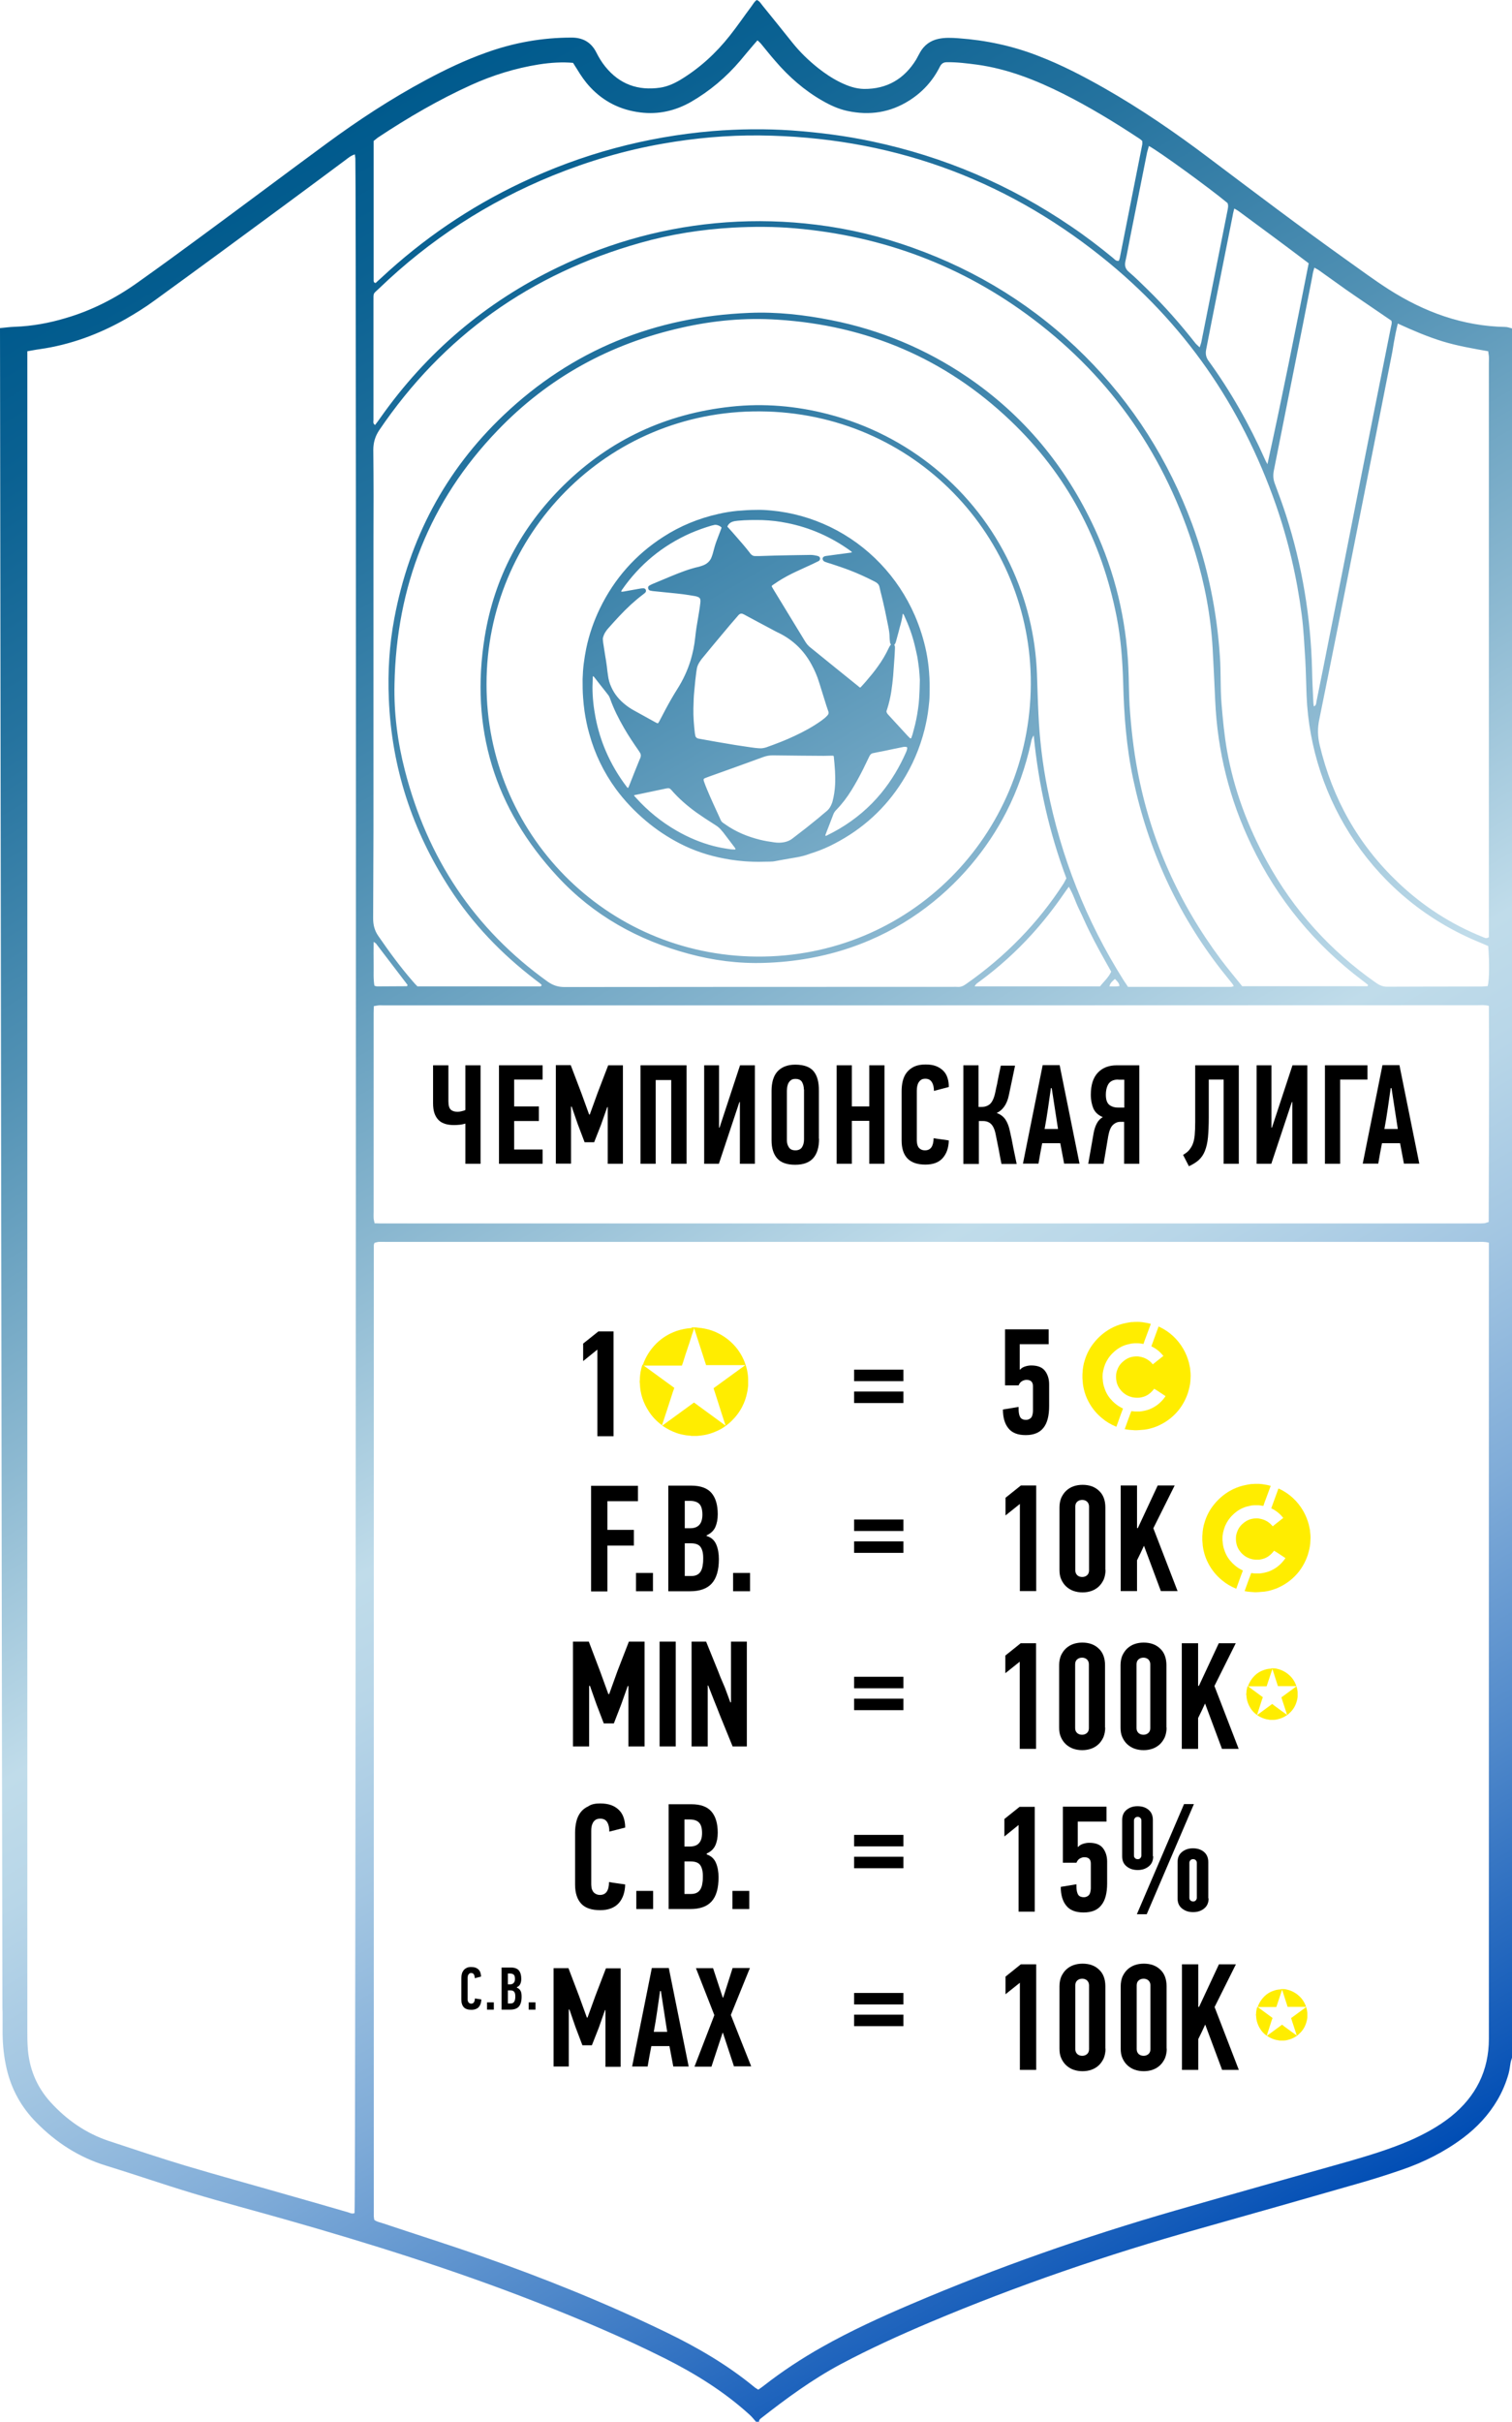 <svg width="934" height="1495" viewBox="0 0 934 1495"  xmlns="http://www.w3.org/2000/svg">
<path d="M630.008 1277.89V1223.99L621.125 1231.09V1220.2L630.607 1212.6H640.089V1277.79H630.008V1277.89Z" />
<path d="M682.91 1264.69C682.91 1266.89 682.511 1268.79 681.812 1270.59C681.014 1272.29 680.015 1273.79 678.718 1274.99C677.42 1276.19 675.923 1277.09 674.227 1277.69C672.53 1278.29 670.633 1278.59 668.737 1278.59C666.741 1278.59 664.845 1278.29 663.148 1277.69C661.451 1277.09 659.954 1276.19 658.656 1274.99C657.359 1273.79 656.361 1272.39 655.563 1270.59C654.764 1268.89 654.465 1266.89 654.465 1264.69V1226.09C654.465 1223.89 654.864 1221.89 655.563 1220.19C656.361 1218.49 657.359 1217 658.656 1215.8C659.954 1214.6 661.451 1213.7 663.148 1213.1C664.845 1212.5 666.741 1212.2 668.737 1212.2C672.929 1212.2 676.323 1213.4 678.918 1215.9C681.513 1218.29 682.81 1221.79 682.81 1226.19V1264.69H682.91ZM672.729 1225.59C672.729 1224.39 672.33 1223.39 671.532 1222.59C670.734 1221.89 669.735 1221.49 668.538 1221.49C667.24 1221.49 666.242 1221.89 665.444 1222.59C664.645 1223.29 664.246 1224.29 664.246 1225.59V1264.99C664.246 1266.19 664.645 1267.19 665.444 1267.99C666.242 1268.69 667.24 1269.09 668.538 1269.09C669.735 1269.09 670.734 1268.69 671.532 1267.99C672.33 1267.29 672.729 1266.29 672.729 1264.99V1225.59Z" />
<path d="M720.731 1264.69C720.731 1266.89 720.331 1268.79 719.633 1270.59C718.834 1272.29 717.836 1273.79 716.539 1274.99C715.241 1276.19 713.744 1277.09 712.047 1277.69C710.35 1278.29 708.454 1278.59 706.558 1278.59C704.561 1278.59 702.666 1278.29 700.969 1277.69C699.272 1277.09 697.775 1276.19 696.477 1274.99C695.18 1273.79 694.182 1272.39 693.383 1270.59C692.585 1268.89 692.285 1266.89 692.285 1264.69V1226.09C692.285 1223.89 692.684 1221.89 693.383 1220.19C694.182 1218.49 695.18 1217 696.477 1215.8C697.775 1214.6 699.272 1213.7 700.969 1213.1C702.666 1212.5 704.561 1212.2 706.558 1212.2C710.75 1212.2 714.143 1213.4 716.738 1215.9C719.333 1218.29 720.631 1221.79 720.631 1226.19V1264.69H720.731ZM710.65 1225.59C710.65 1224.39 710.251 1223.39 709.453 1222.59C708.654 1221.89 707.656 1221.49 706.458 1221.49C705.161 1221.49 704.163 1221.89 703.364 1222.59C702.566 1223.29 702.166 1224.29 702.166 1225.59V1264.99C702.166 1266.19 702.566 1267.19 703.364 1267.99C704.163 1268.69 705.161 1269.09 706.458 1269.09C707.656 1269.09 708.654 1268.69 709.453 1267.99C710.251 1267.29 710.65 1266.29 710.65 1264.99V1225.59Z" />
<path d="M754.969 1277.89L744.489 1249.79C743.791 1251.29 743.092 1252.79 742.394 1254.29C741.695 1255.79 740.896 1257.29 740.198 1258.79V1277.79H730.117V1212.6H740.198V1238.89H740.697L752.973 1212.6H763.453C761.257 1217 759.062 1221.4 756.866 1225.79C754.67 1230.19 752.474 1234.59 750.278 1238.99L765.249 1277.79H754.969V1277.89Z" />
<path d="M629.91 1079.7V1025.8L621.027 1032.9V1022L630.509 1014.4H639.99V1079.6H629.91V1079.7Z" />
<path d="M682.71 1066.5C682.71 1068.7 682.311 1070.6 681.612 1072.4C680.814 1074.1 679.816 1075.6 678.519 1076.8C677.221 1078 675.724 1078.9 674.027 1079.5C672.331 1080.1 670.434 1080.4 668.538 1080.4C666.542 1080.4 664.646 1080.1 662.949 1079.5C661.252 1078.9 659.755 1078 658.458 1076.8C657.16 1075.6 656.162 1074.2 655.364 1072.4C654.565 1070.7 654.266 1068.7 654.266 1066.5V1027.9C654.266 1025.7 654.665 1023.7 655.364 1022C656.162 1020.3 657.16 1018.8 658.458 1017.6C659.755 1016.4 661.252 1015.5 662.949 1014.9C664.646 1014.3 666.542 1014 668.538 1014C672.73 1014 676.123 1015.2 678.718 1017.7C681.313 1020.1 682.61 1023.6 682.61 1028V1066.5H682.71ZM672.63 1027.4C672.63 1026.2 672.231 1025.2 671.432 1024.4C670.634 1023.7 669.636 1023.3 668.438 1023.3C667.141 1023.3 666.143 1023.7 665.344 1024.4C664.546 1025.1 664.146 1026.1 664.146 1027.4V1066.8C664.146 1068.1 664.546 1069 665.344 1069.8C666.143 1070.5 667.141 1070.9 668.438 1070.9C669.636 1070.9 670.634 1070.5 671.432 1069.8C672.231 1069.1 672.63 1068.1 672.63 1066.8V1027.4Z" />
<path d="M720.632 1066.5C720.632 1068.7 720.233 1070.6 719.534 1072.4C718.736 1074.1 717.738 1075.6 716.441 1076.8C715.143 1078 713.646 1078.9 711.949 1079.5C710.253 1080.1 708.356 1080.4 706.46 1080.4C704.464 1080.4 702.567 1080.1 700.871 1079.5C699.174 1078.9 697.677 1078 696.38 1076.8C695.082 1075.6 694.084 1074.2 693.285 1072.4C692.487 1070.7 692.188 1068.7 692.188 1066.5V1027.9C692.188 1025.7 692.587 1023.7 693.285 1022C694.084 1020.3 695.082 1018.8 696.38 1017.6C697.677 1016.4 699.174 1015.5 700.871 1014.9C702.567 1014.3 704.464 1014 706.46 1014C710.652 1014 714.045 1015.2 716.64 1017.7C719.235 1020.1 720.532 1023.6 720.532 1028V1066.5H720.632ZM710.552 1027.4C710.552 1026.2 710.153 1025.2 709.354 1024.4C708.556 1023.7 707.558 1023.3 706.36 1023.3C705.063 1023.3 704.064 1023.7 703.266 1024.4C702.468 1025.1 702.068 1026.1 702.068 1027.4V1066.8C702.068 1068.1 702.468 1069 703.266 1069.8C704.064 1070.5 705.063 1070.9 706.36 1070.9C707.558 1070.9 708.556 1070.5 709.354 1069.8C710.153 1069.1 710.552 1068.1 710.552 1066.8V1027.4Z" />
<path d="M754.873 1079.7L744.393 1051.6C743.694 1053.1 742.995 1054.6 742.296 1056.1C741.598 1057.6 740.799 1059.1 740.1 1060.6V1079.6H730.02V1014.4H740.1V1040.7H740.599L752.876 1014.4H763.356C761.161 1018.8 758.965 1023.2 756.769 1027.6C754.573 1032 752.377 1036.4 750.181 1040.8L765.153 1079.6H754.873V1079.7Z" />
<path d="M768.749 982.417C768.849 982.117 768.948 981.917 769.048 981.617C770.246 978.217 771.444 974.918 772.741 971.518C772.741 971.418 772.841 971.318 772.841 971.218C772.841 971.218 772.841 971.118 772.94 971.118C773.04 971.118 773.04 971.118 773.14 971.118C773.44 971.118 773.839 971.218 774.138 971.218C774.438 971.218 774.737 971.318 775.036 971.318C775.136 971.318 775.236 971.318 775.436 971.318C775.535 971.318 775.635 971.318 775.735 971.318C776.234 971.318 776.733 971.318 777.132 971.318C777.232 971.318 777.332 971.318 777.432 971.318C777.531 971.318 777.532 971.318 777.631 971.318C777.831 971.318 778.031 971.318 778.23 971.318C780.127 971.118 781.923 970.718 783.72 970.118C787.912 968.518 791.205 965.918 793.8 962.219C793.9 962.119 793.9 962.019 793.999 961.919V961.819C793.9 961.719 793.8 961.719 793.7 961.619C792.004 960.519 790.407 959.419 788.71 958.319C788.211 958.019 787.712 957.719 787.213 957.419L787.113 957.319C787.113 957.319 787.113 957.319 787.013 957.319L786.913 957.419C786.614 957.819 786.314 958.219 786.015 958.519C784.518 960.219 782.721 961.519 780.526 962.219C779.827 962.419 779.128 962.619 778.43 962.719C778.031 962.819 777.632 962.818 777.232 962.818C776.833 962.818 776.434 962.818 776.035 962.818C775.635 962.818 775.236 962.819 774.737 962.719C774.338 962.719 773.839 962.619 773.439 962.519C772.142 962.219 770.945 961.719 769.847 961.119C768.35 960.219 767.052 959.119 765.954 957.619C764.956 956.319 764.258 954.919 763.859 953.319C763.759 952.819 763.659 952.219 763.559 951.719C763.459 950.919 763.459 950.219 763.459 949.42C763.459 948.92 763.559 948.52 763.559 948.02C763.758 946.92 764.058 945.92 764.457 945.02C765.355 942.82 766.853 941.12 768.749 939.72C769.947 938.82 771.344 938.12 772.841 937.72C773.34 937.62 773.939 937.52 774.438 937.42C775.236 937.32 775.935 937.32 776.733 937.32C777.232 937.32 777.731 937.42 778.23 937.52C778.929 937.62 779.528 937.82 780.227 938.02C782.522 938.82 784.418 940.12 785.915 941.92C786.015 942.02 786.115 942.12 786.115 942.22H786.215C786.315 942.22 786.314 942.12 786.414 942.02C788.011 940.72 789.608 939.52 791.205 938.22C791.604 937.92 792.003 937.52 792.502 937.22C792.602 937.22 792.602 937.12 792.702 937.12V937.02C792.602 936.92 792.602 936.92 792.502 936.82C790.606 934.421 788.211 932.521 785.516 931.221C785.416 931.221 785.416 931.121 785.317 931.121V931.021C785.317 930.921 785.416 930.821 785.416 930.721C786.813 926.921 788.211 923.022 789.608 919.222C789.608 919.122 789.608 919.122 789.708 919.022C789.708 918.922 789.808 918.922 789.907 918.922C790.007 918.922 790.007 919.022 790.107 919.022C796.395 921.922 801.585 926.721 805.078 932.821C806.575 935.421 807.673 938.22 808.471 941.12C808.671 942.02 808.87 943.02 809.07 943.92C809.17 944.42 809.27 944.92 809.27 945.52C809.37 946.12 809.369 946.82 809.469 947.42C809.569 948.62 809.569 949.72 809.469 950.919C809.469 951.519 809.369 952.119 809.369 952.819C809.27 953.319 809.27 953.919 809.17 954.419C809.07 954.919 808.97 955.519 808.87 956.019C808.571 957.319 808.271 958.519 807.872 959.819C806.575 963.718 804.679 967.218 802.184 970.418C799.09 974.218 795.397 977.217 791.005 979.417C788.909 980.517 786.614 981.317 784.319 981.917C783.52 982.117 782.722 982.317 781.824 982.417C781.225 982.517 780.725 982.617 780.127 982.617C779.727 982.617 779.229 982.717 778.829 982.717C778.43 982.717 778.131 982.817 777.731 982.817C777.133 982.817 776.533 982.917 775.935 982.917C775.236 982.917 774.637 982.917 773.939 982.817C773.439 982.817 772.841 982.717 772.342 982.717C771.743 982.617 771.144 982.617 770.545 982.517C769.946 982.417 769.348 982.317 768.849 982.217C768.849 982.517 768.749 982.417 768.749 982.417Z" fill="#FFED00"/>
<path d="M784.916 917.417C784.916 917.517 784.817 917.617 784.817 917.617C783.819 920.217 782.92 922.817 781.922 925.417C781.423 926.717 780.924 928.017 780.525 929.317C780.525 929.417 780.425 929.517 780.425 929.617C780.425 929.617 780.325 929.716 780.325 929.617C780.126 929.617 779.826 929.517 779.626 929.517C779.227 929.417 778.828 929.417 778.428 929.317C777.83 929.217 777.331 929.217 776.732 929.217C776.233 929.217 775.734 929.217 775.135 929.217C775.035 929.217 774.836 929.217 774.736 929.217C774.337 929.217 774.037 929.317 773.638 929.317C773.239 929.317 772.839 929.417 772.44 929.517C771.542 929.717 770.644 929.916 769.845 930.116C766.552 931.116 763.757 932.916 761.362 935.316C759.365 937.216 757.868 939.516 756.77 942.016C756.271 943.315 755.872 944.615 755.572 945.915C755.473 946.515 755.373 947.015 755.273 947.615C755.173 948.215 755.173 948.715 755.173 949.315C755.173 949.415 755.173 949.415 755.173 949.515C755.074 949.715 755.173 950.015 755.173 950.215C755.173 950.415 755.173 950.615 755.173 950.815C755.173 951.015 755.173 951.315 755.273 951.615C755.273 952.315 755.373 952.915 755.473 953.615C755.672 955.015 756.071 956.314 756.571 957.614C757.569 960.414 759.166 962.814 761.262 964.914C762.659 966.314 764.256 967.614 766.052 968.613C766.551 968.913 767.05 969.113 767.549 969.413C767.649 969.413 767.649 969.513 767.749 969.513V969.613C767.749 969.713 767.749 969.713 767.649 969.813C767.25 970.813 766.951 971.813 766.551 972.713C765.653 975.313 764.655 977.913 763.757 980.513C763.757 980.613 763.657 980.613 763.657 980.713C763.657 980.713 763.557 980.813 763.557 980.713C763.457 980.713 763.458 980.613 763.358 980.613C760.364 979.413 757.469 977.713 754.974 975.613C751.281 972.613 748.386 969.014 746.29 964.914C745.093 962.614 744.194 960.214 743.595 957.614C743.396 956.714 743.196 955.914 743.096 955.015C742.997 954.415 742.897 953.815 742.897 953.115C742.797 952.315 742.797 951.515 742.697 950.815C742.697 950.215 742.697 949.615 742.697 949.015C742.697 948.415 742.697 947.815 742.797 947.215C742.797 946.715 742.897 946.215 742.897 945.615C742.997 944.915 743.096 944.215 743.196 943.515C743.396 942.216 743.695 941.016 744.094 939.816C745.292 935.816 747.189 932.116 749.884 928.817C752.678 925.317 756.071 922.417 759.964 920.217C762.459 918.817 765.054 917.817 767.749 917.117C768.648 916.917 769.546 916.718 770.544 916.518C771.143 916.418 771.742 916.318 772.341 916.218C772.84 916.118 773.339 916.118 773.838 916.118C774.636 916.018 775.435 916.018 776.333 916.018C776.632 916.018 776.832 916.018 777.131 916.018C777.63 916.018 778.229 916.018 778.728 916.118C779.327 916.118 779.826 916.218 780.425 916.318C781.922 916.518 783.419 916.818 784.916 917.217C784.716 917.317 784.816 917.318 784.916 917.417C784.816 917.318 784.916 917.417 784.916 917.417Z" fill="#FFED00"/>
<path d="M630.008 982.315V928.419L621.125 935.518V924.619L630.607 917.02H640.089V982.215H630.008V982.315Z" />
<path d="M682.91 969.115C682.91 971.315 682.511 973.215 681.812 975.015C681.014 976.715 680.015 978.214 678.718 979.414C677.42 980.614 675.923 981.514 674.227 982.114C672.53 982.714 670.633 983.014 668.737 983.014C666.741 983.014 664.845 982.714 663.148 982.114C661.451 981.514 659.954 980.614 658.656 979.414C657.359 978.214 656.361 976.815 655.563 975.015C654.764 973.315 654.465 971.315 654.465 969.115V930.518C654.465 928.318 654.864 926.318 655.563 924.619C656.361 922.919 657.359 921.419 658.656 920.219C659.954 919.019 661.451 918.119 663.148 917.519C664.845 916.919 666.741 916.619 668.737 916.619C672.929 916.619 676.323 917.819 678.918 920.319C681.513 922.719 682.81 926.218 682.81 930.618V969.115H682.91ZM672.729 930.018C672.729 928.818 672.33 927.818 671.532 927.018C670.734 926.318 669.735 925.918 668.538 925.918C667.24 925.918 666.242 926.318 665.444 927.018C664.645 927.718 664.246 928.718 664.246 930.018V969.415C664.246 970.615 664.645 971.615 665.444 972.415C666.242 973.115 667.24 973.515 668.538 973.515C669.735 973.515 670.734 973.115 671.532 972.415C672.33 971.715 672.729 970.715 672.729 969.415V930.018Z" />
<path d="M717.137 982.315L706.657 954.217C705.958 955.717 705.26 957.216 704.561 958.716C703.862 960.216 703.064 961.716 702.366 963.216V982.215H692.285V917.02H702.366V943.318H702.865L715.141 917.02H725.62C723.424 921.419 721.229 925.819 719.033 930.219C716.837 934.618 714.642 939.018 712.446 943.418L727.417 982.215H717.137V982.315Z" />
<path d="M276.992 657.631V679.829C276.992 682.429 277.491 684.129 278.489 685.029C279.487 685.929 280.884 686.329 282.681 686.329C283.379 686.329 284.178 686.229 284.976 686.029C285.874 685.829 286.673 685.629 287.471 685.229V657.631H296.853V718.426H287.471V693.628C286.274 693.928 285.176 694.228 283.978 694.328C282.78 694.428 281.683 694.528 280.585 694.528C278.589 694.528 276.692 694.328 275.095 693.828C273.498 693.328 272.101 692.628 271.003 691.528C269.905 690.428 269.007 689.028 268.408 687.329C267.809 685.629 267.51 683.529 267.51 681.029V657.631H276.992Z" />
<path d="M308.234 718.426V657.631H335.182V666.43H317.616V683.029H332.886V692.028H317.616V709.627H335.182V718.426H308.234Z" />
<path d="M361.13 705.128L356.837 693.828L353.145 683.129H352.745V718.327H343.363V657.531H352.546L359.133 674.83L363.924 688.029H364.323L369.214 674.53L375.701 657.631H384.784V718.427H375.402V683.429H375.103L371.31 694.228L367.018 705.128H361.13Z" />
<path d="M414.631 718.426V666.73H405.05V718.426H395.668V657.631H424.113V718.426H414.631Z" />
<path d="M456.745 680.329L444.069 718.426H434.986V657.631H444.169V696.128H444.468L457.144 657.631H466.327V718.426H457.044V680.329H456.745Z" />
<path d="M505.953 702.929C505.953 708.228 504.756 712.228 502.36 714.928C499.965 717.628 496.272 719.028 491.181 719.028C486.091 719.028 482.398 717.728 480.103 715.128C477.807 712.528 476.609 708.828 476.609 703.929V673.331C476.609 670.931 476.909 668.732 477.408 666.832C478.007 664.832 478.805 663.132 480.003 661.732C481.2 660.332 482.698 659.232 484.594 658.432C486.49 657.632 488.686 657.232 491.281 657.232C494.076 657.232 496.372 657.632 498.268 658.332C500.164 659.032 501.661 660.132 502.759 661.532C503.857 662.932 504.656 664.632 505.155 666.632C505.654 668.631 505.853 670.831 505.853 673.331V702.929H505.953ZM496.571 672.531C496.571 670.831 496.172 669.331 495.473 668.032C494.774 666.732 493.377 666.032 491.381 666.032C490.283 666.032 489.385 666.232 488.686 666.732C487.988 667.232 487.488 667.832 487.089 668.532C486.69 669.231 486.491 670.031 486.291 670.931C486.191 671.831 486.091 672.631 486.091 673.431V704.029C486.091 705.629 486.491 707.029 487.289 708.228C488.087 709.528 489.385 710.128 491.381 710.128C493.278 710.128 494.675 709.428 495.473 708.128C496.271 706.829 496.671 705.229 496.671 703.329V672.531H496.571Z" />
<path d="M536.985 718.426V691.928H526.206V718.426H516.824V657.631H526.206V683.029H536.985V657.631H546.367V718.426H536.985Z" />
<path d="M571.723 657.131C574.218 657.131 576.414 657.431 578.211 658.131C580.007 658.831 581.504 659.831 582.702 661.031C583.9 662.23 584.798 663.73 585.297 665.43C585.896 667.13 586.096 669.03 586.096 671.03L576.913 673.43C576.913 671.23 576.514 669.43 575.616 668.03C574.817 666.63 573.42 665.93 571.623 665.93C570.525 665.93 569.627 666.13 568.928 666.63C568.23 667.13 567.73 667.73 567.331 668.43C566.932 669.13 566.733 669.93 566.533 670.83C566.433 671.63 566.333 672.43 566.333 673.23V704.127C566.333 704.727 566.433 705.327 566.533 706.027C566.633 706.727 566.932 707.427 567.232 708.027C567.631 708.627 568.13 709.127 568.828 709.527C569.527 709.927 570.326 710.127 571.423 710.127C574.917 710.127 576.614 707.627 576.714 702.627C578.311 702.927 579.807 703.127 581.404 703.327C583.001 703.527 584.499 703.727 586.096 704.027C585.996 708.627 584.698 712.227 582.302 714.927C579.907 717.626 576.314 718.926 571.623 718.926C566.633 718.926 562.94 717.626 560.544 715.126C558.149 712.627 556.951 708.927 556.951 704.027V673.73C556.951 671.43 557.151 669.33 557.65 667.33C558.149 665.33 558.948 663.53 560.145 662.031C561.343 660.531 562.84 659.331 564.737 658.431C566.733 657.531 569.028 657.131 571.723 657.131Z" />
<path d="M595.084 718.426V657.631H604.466V683.329H606.362C608.458 683.329 610.155 682.729 611.552 681.529C612.85 680.329 613.948 678.129 614.647 675.03C614.746 674.53 615.046 673.43 615.345 671.73C615.744 670.03 616.144 668.33 616.443 666.43C616.842 664.53 617.142 662.73 617.541 661.131C617.84 659.431 618.139 658.331 618.239 657.831H627.023C626.424 660.931 625.725 663.93 625.126 666.93C624.528 669.93 623.829 672.93 623.23 675.93C622.631 678.929 621.633 681.329 620.335 683.129C619.038 684.929 617.541 686.229 615.844 686.929V687.129C618.04 687.929 619.737 689.228 621.034 691.028C622.232 692.828 623.23 695.228 623.829 698.228C624.627 701.628 625.326 705.027 625.925 708.427C626.623 711.727 627.322 715.127 628.021 718.526H618.639C618.04 715.526 617.441 712.627 616.942 709.627C616.343 706.627 615.744 703.727 615.146 700.728C614.547 697.428 613.548 695.228 612.251 693.928C610.953 692.628 609.257 692.028 607.161 692.028H604.666V718.526H595.084V718.426Z" />
<path d="M657.357 718.427L654.962 705.728H643.783C643.384 707.827 642.985 709.927 642.586 712.027C642.187 714.127 641.887 716.227 641.488 718.327H631.906C633.902 708.127 635.998 698.028 637.995 687.929C639.991 677.83 642.087 667.73 644.083 657.531H654.563L666.839 718.327H657.357V718.427ZM649.173 671.73C648.574 675.93 647.975 680.13 647.376 684.229C646.778 688.429 646.079 692.629 645.28 696.928H653.565L649.672 671.73H649.173Z" />
<path d="M672.232 718.426L675.626 699.128C676.025 697.128 676.624 695.228 677.522 693.528C678.421 691.828 679.618 690.528 681.215 689.628C678.42 688.428 676.524 686.729 675.426 684.329C674.428 681.929 673.829 679.129 673.829 675.829C673.829 669.83 675.227 665.33 678.121 662.231C681.015 659.131 684.908 657.631 689.898 657.631H703.771V718.426H694.39V692.528H691.994C690.397 692.528 688.9 693.128 687.503 694.428C686.106 695.728 685.207 698.028 684.608 701.228L681.714 718.426H672.232ZM690.796 666.43C687.902 666.43 686.006 667.33 684.808 669.03C683.71 670.73 683.111 673.03 683.111 675.829C683.111 678.829 683.81 680.829 685.207 682.029C686.605 683.129 688.401 683.729 690.697 683.729H694.49V666.53H690.796V666.43Z" />
<path d="M765.251 657.631V718.426H755.869V666.43H746.686V689.828C746.686 694.728 746.486 698.828 746.187 702.127C745.887 705.427 745.189 708.227 744.291 710.527C743.392 712.827 742.095 714.626 740.498 716.126C738.901 717.526 736.905 718.826 734.41 719.926L730.816 712.927C732.314 712.027 733.611 711.127 734.509 710.027C735.407 708.927 736.206 707.727 736.805 706.227C737.404 704.727 737.803 702.827 738.002 700.728C738.202 698.528 738.302 695.828 738.302 692.528V657.631H765.251Z" />
<path d="M797.99 680.329L785.315 718.426H776.232V657.631H785.415V696.128H785.714L798.39 657.631H807.572V718.426H798.29V680.329H797.99Z" />
<path d="M827.829 666.43V718.426H818.447V657.631H844.697V666.43H827.829Z" />
<path d="M867.254 718.427L864.858 705.728H853.68C853.281 707.827 852.882 709.927 852.482 712.027C852.083 714.127 851.784 716.227 851.384 718.327H841.803C843.799 708.127 845.895 698.028 847.891 687.929C849.887 677.83 851.983 667.73 853.979 657.531H864.459L876.735 718.327H867.254V718.427ZM859.07 671.73C858.471 675.93 857.872 680.13 857.273 684.229C856.674 688.429 855.976 692.629 855.177 696.928H863.461L859.569 671.73H859.07Z" />
<path d="M565.116 379.976C554.725 356.071 536.141 336.568 512.761 325.265C501.27 319.764 489.281 316.363 476.592 315.163C473.395 314.863 470.197 314.663 467.4 314.763C463.003 314.763 459.207 315.063 455.41 315.363C451.513 315.763 447.616 316.363 443.82 317.264C431.63 319.964 420.14 324.665 409.649 331.467C392.564 342.469 379.575 357.172 370.683 375.375C366.786 383.377 363.888 391.779 362.09 400.48C361.49 403.481 360.991 406.582 360.591 409.682C360.191 412.883 359.991 415.983 359.892 419.184C359.892 423.085 359.892 426.886 360.192 430.686C360.391 433.487 360.691 436.388 361.091 439.188C361.79 443.789 362.689 448.39 363.988 452.891C367.385 465.293 372.88 476.696 380.474 487.098C385.869 494.399 392.064 500.901 398.958 506.702C405.453 512.203 412.547 516.904 420.14 520.805C428.733 525.205 437.825 528.206 447.417 530.006C450.014 530.507 452.513 530.907 455.11 531.207C457.308 531.407 459.506 531.707 461.804 531.807C466.3 532.107 470.897 532.007 475.393 531.907C476.692 531.907 477.99 531.807 479.289 531.507C480.788 531.207 482.187 531.007 483.685 530.706C486.783 530.206 489.78 529.606 492.878 529.106C494.976 528.706 496.974 528.206 498.973 527.506C500.272 527.006 501.57 526.606 502.869 526.206C507.265 524.705 511.562 522.905 515.658 520.704C532.943 511.703 546.931 499 557.323 482.497C563.617 472.595 568.213 461.893 571.111 450.39C572.21 445.889 573.109 441.389 573.608 436.788C573.908 434.287 574.208 431.687 574.208 429.186C574.308 424.385 574.308 419.584 573.908 414.883C573.609 410.682 573.009 406.582 572.21 402.481C570.611 394.679 568.213 387.178 565.116 379.976ZM449.415 324.765C450.014 323.565 450.913 322.665 452.212 322.165C453.311 321.765 454.51 321.565 455.709 321.465C460.805 320.964 465.901 320.964 470.997 321.064C473.594 321.164 476.192 321.365 478.79 321.665C481.288 321.965 483.685 322.365 486.183 322.865C493.177 324.265 499.972 326.366 506.566 329.266C513.161 332.167 519.455 335.767 525.25 339.968C525.55 340.168 525.849 340.468 526.149 340.668C526.249 340.768 526.149 340.868 526.149 340.968L526.05 341.068C525.15 341.168 524.251 341.368 523.252 341.469C520.954 341.769 518.656 342.069 516.458 342.369C514.459 342.669 512.561 342.869 510.563 343.169C510.163 343.269 509.663 343.269 509.264 343.469C508.764 343.669 508.264 344.069 508.164 344.669C508.065 345.369 508.365 345.969 508.964 346.47C509.264 346.67 509.463 346.77 509.763 346.87C510.862 347.27 511.961 347.67 513.16 347.97C517.057 349.27 521.054 350.57 524.95 352.071C530.146 354.071 535.142 356.372 540.038 358.872C540.537 359.172 541.037 359.372 541.436 359.672C542.435 360.372 543.135 361.273 543.335 362.573C543.734 364.373 544.134 366.173 544.633 367.974C546.132 374.075 547.431 380.176 548.63 386.378C549.129 388.778 549.529 391.279 549.529 393.779C549.529 394.779 549.729 395.779 549.829 396.78C549.829 397.08 550.029 397.38 550.229 397.58C550.328 397.78 550.328 397.98 550.229 398.08C549.729 398.58 549.429 399.18 549.129 399.78C547.231 403.881 544.933 407.782 542.235 411.483C540.037 414.583 537.639 417.484 535.141 420.384C534.042 421.685 532.843 422.985 531.644 424.285C531.544 424.385 531.345 424.385 531.145 424.385C531.045 424.285 530.945 424.285 530.845 424.185C530.645 423.985 530.345 423.785 530.146 423.585C520.254 415.583 510.363 407.682 500.571 399.68C500.172 399.38 499.772 399.08 499.472 398.68C498.673 397.98 498.073 397.08 497.474 396.18C494.876 391.979 492.378 387.778 489.78 383.577C485.684 376.876 481.588 370.174 477.591 363.573C477.291 363.073 476.991 362.473 476.691 361.973C476.791 361.573 476.991 361.373 477.291 361.172C478.49 360.372 479.689 359.572 480.888 358.772C484.485 356.472 488.281 354.471 492.178 352.671C495.475 351.171 498.773 349.67 501.97 348.17C503.169 347.57 504.468 346.97 505.667 346.37C506.266 346.069 506.466 345.569 506.566 345.069C506.666 344.469 506.366 343.769 505.767 343.469C505.367 343.269 504.968 343.169 504.568 343.069C503.269 342.769 501.97 342.569 500.671 342.569C496.474 342.669 492.378 342.669 488.182 342.769C484.984 342.869 481.687 342.869 478.49 342.969C475.293 343.069 472.196 343.169 468.998 343.269C468.099 343.269 467.3 343.269 466.4 343.269C465.401 343.269 464.602 342.869 463.903 342.169C463.603 341.869 463.303 341.469 463.103 341.168C460.406 337.668 457.508 334.367 454.611 331.066C453.012 329.266 451.513 327.466 449.915 325.765C449.815 325.665 449.615 325.465 449.515 325.365C449.315 325.165 449.315 324.965 449.415 324.765ZM511.162 441.589C510.662 442.089 510.163 442.689 509.564 443.189C508.864 443.789 508.065 444.289 507.365 444.889C502.17 448.59 496.674 451.591 490.879 454.291C485.184 456.992 479.389 459.192 473.494 461.293C472.895 461.493 472.196 461.693 471.496 461.793C470.497 461.993 469.498 461.993 468.499 461.893C467 461.793 465.501 461.593 464.103 461.393C462.104 461.093 460.006 460.792 458.008 460.492C455.31 460.092 452.612 459.692 449.915 459.192C447.317 458.792 444.819 458.292 442.221 457.892C438.724 457.292 435.127 456.592 431.63 455.992C431.031 455.892 430.531 455.691 430.132 455.291C429.832 454.991 429.532 454.591 429.532 454.191C429.432 453.691 429.332 453.091 429.232 452.591C428.633 447.49 428.233 442.489 428.333 437.388C428.433 435.287 428.433 433.187 428.533 431.087C428.633 428.686 428.933 426.286 429.133 423.885C429.232 422.485 429.432 421.185 429.532 419.784C429.832 417.484 430.032 415.183 430.431 412.983C430.631 411.583 431.131 410.382 431.83 409.182C432.529 408.082 433.229 406.982 434.128 405.981C438.025 401.281 441.921 396.48 445.918 391.779C449.115 387.878 452.412 384.077 455.709 380.276C455.909 380.076 456.109 379.776 456.309 379.576C457.008 378.876 457.908 378.576 458.807 378.976C459.506 379.276 460.206 379.576 460.805 379.976C465.701 382.577 470.597 385.277 475.593 387.878C477.491 388.878 479.389 389.978 481.388 390.878C489.98 395.179 496.574 401.581 501.17 409.982C503.169 413.583 504.868 417.484 506.067 421.485C507.565 426.286 509.064 431.087 510.563 435.887C510.962 437.088 511.362 438.288 511.761 439.388C511.961 440.088 511.861 440.888 511.162 441.589ZM373.98 390.178C374.379 389.578 374.779 388.978 375.278 388.378C379.874 383.177 384.571 377.976 389.666 373.275C391.964 371.174 394.462 369.074 396.96 367.174C397.459 366.774 398.059 366.374 398.559 365.873C399.058 365.373 399.158 364.773 398.958 364.173C398.758 363.573 398.159 363.173 397.559 363.173C396.96 363.173 396.46 363.173 395.861 363.273C392.863 363.773 389.866 364.373 386.868 364.873C385.869 365.073 384.97 365.273 383.971 365.273C383.771 365.273 383.771 365.173 383.771 364.973C383.871 364.673 384.071 364.373 384.171 364.173C395.062 348.47 409.249 336.768 426.734 329.066C430.931 327.266 435.127 325.765 439.524 324.465C439.923 324.365 440.423 324.265 440.822 324.165C442.021 323.765 443.12 324.065 444.219 324.565C444.719 324.865 445.318 325.165 445.718 325.665C445.618 325.865 445.618 326.165 445.518 326.365C444.619 328.766 443.72 331.166 442.821 333.467C441.921 335.767 441.222 338.168 440.623 340.568C440.323 341.669 440.023 342.769 439.624 343.769C438.824 346.069 437.125 347.77 434.927 348.77C433.928 349.17 432.829 349.57 431.73 349.87C425.835 351.17 420.24 353.371 414.645 355.671C410.848 357.272 406.952 358.872 403.155 360.472C402.455 360.772 401.856 361.072 401.156 361.473C400.557 361.773 400.257 362.373 400.357 363.073C400.457 363.773 400.857 364.373 401.556 364.573C402.056 364.673 402.655 364.773 403.155 364.873C406.752 365.273 410.448 365.573 414.045 365.973C416.743 366.273 419.44 366.474 422.238 366.874C424.536 367.174 426.934 367.574 429.232 367.974C430.031 368.074 430.831 368.374 431.53 368.674C432.03 368.974 432.43 369.374 432.53 369.874C432.729 370.574 432.729 371.375 432.63 372.075C432.43 373.975 432.13 375.875 431.83 377.776C431.33 380.976 430.731 384.177 430.231 387.378C429.931 389.478 429.632 391.579 429.432 393.679C428.933 398.48 427.933 403.281 426.535 407.882C424.636 413.983 421.939 419.784 418.441 425.285C415.844 429.386 413.446 433.587 411.148 437.888C409.849 440.388 408.45 442.989 407.151 445.489C406.952 445.789 406.752 446.09 406.552 446.39C406.452 446.49 406.352 446.49 406.252 446.49C406.152 446.49 406.052 446.39 405.852 446.39C405.552 446.19 405.153 446.09 404.853 445.889C400.357 443.389 395.961 440.988 391.465 438.488C389.666 437.488 387.967 436.388 386.369 435.087C382.672 432.187 379.675 428.686 377.677 424.285C376.578 421.985 375.878 419.484 375.578 416.984C375.279 415.183 375.079 413.283 374.879 411.483C374.579 409.282 374.279 407.182 373.88 404.981C373.48 402.181 372.981 399.48 372.581 396.68C372.481 395.779 372.381 394.979 372.381 394.079C372.681 392.779 373.18 391.379 373.98 390.178ZM388.867 484.497C388.667 484.897 388.567 485.297 388.367 485.697C388.067 486.498 387.768 486.598 387.268 485.898C382.072 479.096 377.676 471.695 374.279 463.793C371.382 457.092 369.283 450.19 367.885 442.989C366.686 436.788 365.986 430.486 365.986 424.085C366.086 421.985 366.087 419.884 366.186 417.784C366.186 417.684 366.286 417.584 366.386 417.484C366.486 417.484 366.686 417.484 366.686 417.584C366.886 417.784 367.085 418.084 367.285 418.284C369.583 421.285 371.981 424.285 374.279 427.186C374.579 427.586 374.979 428.086 375.278 428.486C376.078 429.386 376.577 430.386 376.977 431.587C379.175 437.788 382.173 443.689 385.47 449.39C388.267 454.291 391.465 458.992 394.662 463.593C394.862 463.993 395.161 464.293 395.361 464.693C395.961 465.593 395.961 466.594 395.661 467.594C395.561 467.894 395.461 468.194 395.261 468.494C393.063 473.795 390.965 479.196 388.867 484.497ZM454.111 524.405C453.212 524.405 452.413 524.405 451.513 524.305C447.916 523.805 444.419 523.205 440.922 522.305C432.829 520.204 425.236 517.004 417.942 512.803C408.55 507.402 400.157 500.6 392.863 492.499C392.564 492.099 392.164 491.799 391.864 491.399C391.764 491.299 391.765 491.099 391.665 490.899C392.964 490.598 394.262 490.398 395.561 490.098C400.757 488.998 405.952 487.898 411.247 486.798C411.747 486.698 412.247 486.598 412.746 486.598C413.246 486.598 413.746 486.698 414.145 487.098C414.345 487.298 414.445 487.498 414.645 487.598C419.241 492.899 424.536 497.5 430.231 501.601C433.628 504.001 437.126 506.302 440.623 508.502C441.122 508.802 441.622 509.102 442.021 509.402C443.32 510.202 444.519 511.203 445.518 512.403C445.918 512.903 446.317 513.403 446.717 513.803C449.015 516.904 451.413 519.904 453.711 523.005C453.911 523.305 454.111 523.605 454.311 523.905C454.411 524.105 454.211 524.405 454.111 524.405ZM490.08 517.204C489.681 517.504 489.281 517.804 488.881 518.104C487.482 519.004 485.984 519.604 484.385 519.904C482.387 520.304 480.288 520.304 478.29 520.004C475.293 519.604 472.395 519.104 469.498 518.404C461.804 516.504 454.511 513.503 448.016 508.902C445.618 507.302 445.618 507.302 444.519 504.701C441.921 499 439.224 493.299 436.826 487.498C436.126 485.898 435.527 484.297 434.927 482.597C434.728 482.197 434.728 481.797 434.628 481.297C434.628 481.097 434.728 480.797 434.927 480.696C435.227 480.496 435.527 480.296 435.927 480.196C437.225 479.696 438.524 479.196 439.723 478.796C450.314 474.995 461.005 471.195 471.596 467.294C473.495 466.594 475.393 466.294 477.391 466.294C483.286 466.394 489.181 466.394 495.076 466.494C499.672 466.494 504.268 466.594 508.864 466.594C510.463 466.594 512.061 466.494 513.66 466.494C513.96 466.494 514.26 466.494 514.559 466.494C514.759 466.494 514.859 466.694 514.959 466.794C515.059 466.894 515.059 466.994 515.059 467.194C515.658 472.995 516.158 478.696 515.858 484.497C515.658 487.998 515.159 491.399 514.259 494.799C514.159 495.099 514.06 495.399 513.96 495.699C513.26 497.7 512.261 499.4 510.563 500.801C508.864 502.201 507.166 503.601 505.567 505.001C500.571 509.102 495.376 513.203 490.08 517.204ZM560.12 463.293C560.02 463.593 559.82 463.993 559.72 464.293C555.724 473.395 550.728 481.797 544.434 489.498C537.04 498.5 528.347 505.802 518.356 511.703C515.758 513.203 513.16 514.603 510.463 515.904C510.263 516.004 510.163 516.104 509.963 515.904C509.863 515.804 509.863 515.704 509.863 515.503C510.463 513.803 511.162 512.103 511.862 510.302C512.761 507.902 513.76 505.401 514.659 503.001C515.059 501.801 515.758 500.801 516.657 499.9C520.254 496.2 523.352 492.099 526.05 487.698C528.647 483.497 531.045 479.096 533.243 474.695C534.342 472.395 535.541 469.994 536.64 467.694C536.84 467.194 537.14 466.694 537.44 466.194C537.839 465.593 538.339 465.193 539.038 464.993C540.038 464.793 540.937 464.593 541.936 464.393C544.733 463.893 547.531 463.293 550.329 462.693C552.727 462.193 555.224 461.693 557.622 461.193C558.322 460.993 559.121 460.993 559.82 461.093C560.22 461.093 560.42 461.493 560.42 461.893C560.32 462.293 560.22 462.793 560.12 463.293ZM567.914 428.486C567.814 430.486 567.714 432.487 567.514 434.387C567.014 438.688 566.315 442.989 565.316 447.19C564.816 449.19 564.217 451.291 563.717 453.291C563.517 454.091 563.118 454.791 562.918 455.591C562.818 455.791 562.418 455.892 562.318 455.792C562.118 455.691 562.019 455.591 561.919 455.491C561.519 455.091 561.019 454.591 560.62 454.191C556.723 449.99 552.927 445.789 549.03 441.589C548.53 441.089 548.03 440.488 547.731 439.788C547.631 439.488 547.531 439.188 547.631 438.888C547.731 438.488 547.931 438.088 548.031 437.688C549.13 434.287 549.929 430.786 550.529 427.186C551.028 423.885 551.428 420.584 551.727 417.184C552.027 412.983 552.327 408.782 552.626 404.581C552.726 403.181 552.727 401.681 552.826 400.28C552.826 399.88 552.826 399.48 552.826 399.18C552.727 398.78 552.627 398.48 552.427 397.98C553.026 397.48 553.226 396.78 553.426 396.18C554.026 393.879 554.725 391.479 555.324 389.178C555.524 388.478 555.624 387.878 555.824 387.178C556.623 384.477 557.322 381.777 557.622 378.976C557.822 378.976 557.922 378.976 558.022 379.076C558.222 379.476 558.521 379.776 558.621 380.176C561.319 385.977 563.517 391.979 565.016 398.18C565.616 400.68 566.215 403.281 566.714 405.781C567.114 408.182 567.414 410.582 567.714 412.983C567.913 415.183 568.113 417.484 568.213 419.684C568.113 422.685 568.113 425.585 567.914 428.486ZM929.903 201.841C903.526 201.34 879.846 192.639 857.865 178.636C848.973 172.935 840.48 166.633 831.887 160.532C803.112 140.028 774.936 118.724 746.76 97.52C725.978 81.816 704.497 67.114 681.816 54.211C668.727 46.809 655.439 39.908 641.351 34.507C625.464 28.306 608.979 24.805 591.993 23.605C587.897 23.305 583.7 23.105 579.603 24.005C574.608 25.105 570.911 27.906 568.413 32.206C567.514 33.707 566.815 35.307 565.915 36.807C558.522 48.81 547.831 55.011 533.743 54.911C528.547 54.811 523.752 53.111 519.056 50.81C514.16 48.41 509.663 45.409 505.367 42.008C499.472 37.307 494.077 32.106 489.381 26.205C483.286 18.604 477.191 11.002 470.997 3.401C469.997 2.2 469.298 0.7 467.5 0C466.001 0.9 465.201 2.601 464.202 3.901C459.706 9.902 455.51 16.103 450.814 22.004C442.221 32.907 432.13 42.108 420.24 49.31C416.343 51.61 412.347 53.411 407.85 54.111C394.062 56.111 382.672 52.01 373.88 41.108C371.781 38.508 369.983 35.607 368.484 32.606C365.287 26.105 360.092 23.205 353.098 23.205C335.013 23.205 317.528 26.305 300.542 32.407C287.554 37.007 275.164 42.909 263.075 49.41C241.593 60.912 221.31 74.215 201.727 88.618C175.849 107.622 150.171 126.925 124.293 145.929C111.305 155.531 98.216 165.033 85.127 174.335C71.538 184.037 56.751 191.638 40.665 196.339C30.374 199.44 19.883 201.34 9.092 201.74C6.094 201.841 3.097 202.241 0 202.541C0 202.541 1.399 1239.35 1.499 1240.15C1.599 1241.25 1.598 1242.35 1.598 1243.55C1.598 1247.55 1.598 1251.55 1.598 1255.55C1.698 1262.95 2.498 1270.25 4.196 1277.46C7.194 1290.06 13.289 1300.96 22.381 1310.16C34.57 1322.57 48.758 1331.77 65.444 1336.87C83.329 1342.37 100.913 1348.47 118.798 1353.87C138.082 1359.67 157.465 1364.77 176.849 1370.28C228.904 1385.08 280.46 1401.28 330.916 1420.99C357.993 1431.59 384.77 1442.89 410.748 1455.89C429.632 1465.39 447.516 1476.5 463.203 1490.8C464.602 1492.1 465.801 1493.6 467 1495H468.898C468.798 1493.9 469.498 1493.3 470.297 1492.7C485.884 1480.5 501.87 1468.79 519.455 1459.39C537.34 1449.89 555.824 1441.49 574.508 1433.59C628.562 1410.78 683.914 1391.88 740.366 1375.98C773.038 1366.77 805.81 1357.47 838.482 1348.07C847.674 1345.47 856.866 1342.57 865.858 1339.47C879.546 1334.77 892.336 1328.37 903.926 1319.66C912.418 1313.26 919.612 1305.56 925.008 1296.36C928.005 1291.26 930.303 1285.76 931.902 1280.06C932.501 1277.96 932.701 1275.66 933.101 1273.46C933.301 1272.36 933.7 1271.36 934 1270.26V202.741C932.701 202.441 931.302 201.841 929.903 201.841ZM862.162 205.441C862.461 203.741 862.961 202.041 863.46 199.74C872.852 204.041 881.745 207.842 891.137 210.742C900.329 213.543 909.721 215.143 919.312 216.844C919.412 218.044 919.613 218.944 919.712 219.844C919.812 221.444 919.712 223.045 919.712 224.645C919.712 339.968 919.712 455.291 919.712 570.615V578.516C918.114 579.716 917.014 578.816 915.915 578.416C896.232 570.514 878.747 559.212 863.46 544.609C838.881 521.205 823.095 492.999 815.202 459.992C813.903 454.591 813.803 449.39 815.002 443.889C822.495 407.082 829.789 370.274 837.083 333.367C844.776 294.659 852.47 255.951 860.063 217.244C860.663 213.343 861.362 209.442 862.162 205.441ZM811.904 165.233C813.103 165.933 814.103 166.333 815.002 167.034C820.497 170.934 825.892 174.835 831.388 178.736C840.58 185.137 849.872 191.338 859.464 197.94C860.063 199.24 859.364 200.94 859.064 202.641C855.467 220.844 851.771 239.048 848.174 257.152C843.578 280.156 838.981 303.261 834.485 326.266C830.189 348.07 825.893 369.874 821.496 391.679C818.799 405.481 816.001 419.284 813.204 433.087C813.004 434.087 813.203 435.387 811.605 436.088C811.505 435.287 811.305 434.587 811.305 433.887C811.006 427.186 810.606 420.484 810.506 413.783C809.706 381.077 804.411 349.17 794.419 318.064C792.321 311.563 789.923 305.061 787.525 298.66C786.426 295.859 786.326 293.159 786.926 290.258C792.921 260.352 798.816 230.346 804.811 200.44C806.809 190.438 808.707 180.336 810.706 170.334C810.906 168.634 811.305 167.134 811.904 165.233ZM762.447 128.726C763.646 129.426 764.445 129.826 765.245 130.426C779.632 141.028 794.02 151.63 808.407 162.533C800.214 204.041 792.021 245.249 782.929 286.558C782.43 285.557 781.83 284.657 781.43 283.657C771.839 262.153 760.349 241.749 746.46 222.645C744.962 220.544 744.562 218.344 745.062 215.843C746.161 210.242 747.26 204.541 748.359 198.94C752.755 177.036 757.051 155.031 761.448 133.127C761.647 131.726 762.047 130.326 762.447 128.726ZM709.692 90.118C715.787 93.319 747.46 116.323 758.251 125.325C758.95 126.825 758.55 128.426 758.251 130.026C752.855 157.132 747.46 184.237 742.064 211.342C741.864 212.243 741.465 213.143 741.065 214.443C740.066 213.443 739.267 212.843 738.567 212.043C729.275 200.24 719.384 188.938 708.593 178.436C704.896 174.835 701.299 171.234 697.403 167.934C695.105 166.033 694.605 163.933 695.205 161.232C696.304 156.431 697.103 151.53 698.102 146.629C701.599 129.126 705.096 111.522 708.593 94.019C708.893 92.819 709.292 91.618 709.692 90.118ZM230.802 92.219V87.017C231.901 86.217 232.701 85.417 233.6 84.817C251.984 72.615 271.068 61.512 291.151 52.41C304.439 46.409 318.327 42.108 332.715 39.808C340.209 38.608 347.602 38.208 353.997 38.808C354.696 40.008 355.595 41.308 356.395 42.609C358.792 46.609 361.39 50.41 364.588 53.811C372.981 62.813 383.372 67.914 395.561 69.414C406.752 70.814 417.143 68.414 426.834 62.913C438.424 56.211 448.516 47.71 457.208 37.508C459.906 34.307 462.504 31.106 465.201 28.006C466.001 27.005 466.9 26.105 467.899 24.905C468.698 25.605 469.398 26.205 469.997 26.905C472.995 30.506 475.792 34.107 478.89 37.608C487.283 47.41 496.875 55.811 508.065 62.212C512.961 65.013 517.956 67.314 523.552 68.514C537.14 71.414 549.929 69.514 561.719 62.012C569.812 56.911 576.207 49.91 580.503 41.308C581.502 39.308 582.701 38.408 584.899 38.408C591.194 38.308 597.289 39.108 603.483 39.908C622.367 42.508 639.852 49.41 656.837 57.912C673.124 66.113 688.71 75.615 703.897 85.617C704.397 85.917 704.896 86.417 705.596 87.017C705.596 87.918 705.695 88.618 705.596 89.218C700.999 112.623 696.304 135.927 691.708 159.332C691.608 159.932 691.308 160.532 691.108 161.032C689.309 161.332 688.411 159.932 687.411 159.132C679.118 152.331 670.626 145.829 661.733 139.828C624.165 114.223 583.2 96.719 538.738 87.317C522.352 83.817 505.667 81.716 488.981 80.516C472.695 79.416 456.409 79.616 440.123 80.916C398.858 84.417 359.392 95.019 321.924 112.823C290.051 127.926 261.276 147.53 235.398 171.634C234.199 172.735 233 173.735 232.001 174.735C230.702 174.435 230.802 173.535 230.802 172.835C230.802 171.734 230.802 170.634 230.802 169.434C230.802 143.729 230.802 118.024 230.802 92.219ZM219.012 1366.17C217.513 1366.87 216.214 1366.07 214.916 1365.67C202.526 1362.07 190.037 1358.47 177.648 1354.97C156.466 1348.87 135.184 1343.07 114.102 1336.77C98.515 1332.07 83.028 1326.87 67.542 1321.77C53.254 1317.06 41.264 1308.76 31.173 1297.66C22.381 1287.96 17.784 1276.36 17.085 1263.25C16.885 1260.05 16.885 1256.85 16.885 1253.65C16.885 910.083 16.885 566.514 16.885 222.945V216.844C19.883 216.343 22.181 215.843 24.579 215.543C43.462 212.843 61.047 206.341 77.633 196.94C83.728 193.439 89.723 189.738 95.418 185.537C122.595 165.833 149.672 145.929 176.649 126.025C189.038 116.923 201.327 107.722 213.617 98.62C215.216 97.419 216.814 96.019 219.212 95.319C219.312 96.419 219.412 97.12 219.512 97.82C220.211 124.625 219.811 1361.27 219.012 1366.17ZM230.602 277.756C230.602 273.255 231.701 269.454 234.199 265.653C273.765 207.242 327.819 169.034 395.461 149.93C414.145 144.629 433.229 141.628 452.612 140.528C465.401 139.828 478.19 139.828 490.979 140.928C545.333 145.629 594.591 164.033 638.153 196.94C687.211 233.947 720.283 282.257 738.268 341.068C744.163 360.272 747.859 379.876 749.058 399.88C749.658 410.782 750.157 421.585 750.657 432.487C752.056 463.793 759.449 493.499 773.038 521.705C789.124 555.211 812.105 583.117 841.779 605.422C842.878 606.222 843.977 607.122 845.076 608.022C844.976 608.322 844.877 608.522 844.777 608.822H767.343C763.047 603.421 758.45 598.02 754.254 592.419C728.176 557.512 710.791 518.704 702.698 475.896C700.2 462.693 698.702 449.39 697.802 435.887C697.303 427.886 697.402 419.884 697.003 411.883C695.604 381.977 688.71 353.371 676.121 326.165C658.336 287.858 632.358 256.351 597.388 232.647C571.81 215.343 543.834 203.641 513.46 197.64C496.775 194.339 479.989 192.439 463.003 193.139C404.653 195.439 353.597 215.943 311.133 256.251C274.964 290.558 252.783 332.767 243.591 381.677C240.494 398.08 239.495 414.683 240.194 431.387C241.893 473.795 254.682 512.703 277.662 548.21C291.85 570.214 309.735 588.818 330.517 604.721C331.616 605.622 332.815 606.422 333.914 607.322C334.114 607.522 334.314 607.822 334.613 608.022C334.414 609.122 333.514 608.922 332.715 608.922C326.92 608.922 321.225 608.922 315.43 608.922C298.044 608.922 280.56 608.922 263.175 608.922H257.879C256.88 607.922 255.981 607.022 255.181 606.022C247.388 597.12 240.394 587.518 233.7 577.816C231.402 574.515 230.502 571.015 230.502 567.014C230.602 548.81 230.602 530.506 230.702 512.303C230.702 452.791 230.702 393.279 230.702 333.667C230.802 315.163 230.802 296.46 230.602 277.756ZM688.71 604.321C690.209 605.822 691.408 606.922 691.507 608.722C689.409 609.122 687.511 608.922 685.313 608.922C685.813 606.622 687.211 605.722 688.71 604.321ZM679.518 608.922H602.084C602.783 607.222 604.182 606.622 605.182 605.822C616.871 597.22 627.663 587.518 637.454 576.716C644.548 568.914 651.042 560.612 657.037 551.911C657.936 550.61 658.836 549.31 660.234 547.41C663.032 552.111 664.331 556.712 666.429 561.013C668.627 565.414 670.526 570.014 672.724 574.415C674.822 578.716 677.02 582.917 679.318 587.118C681.616 591.319 684.014 595.52 686.412 599.82C684.814 603.421 681.816 605.922 679.518 608.922ZM647.046 486.898C643.948 471.495 642.15 455.992 641.451 440.288C641.051 432.187 640.851 423.985 640.551 415.883C639.652 392.279 634.057 369.674 623.966 348.37C602.284 302.361 560.92 268.354 511.462 255.651C491.779 250.55 471.696 248.85 451.513 251.05C411.547 255.351 376.877 271.354 348.102 299.66C321.924 325.465 305.338 356.672 299.443 392.979C290.251 449.49 305.438 499.1 344.405 541.109C366.586 565.113 394.162 580.417 425.536 588.818C440.723 592.919 456.209 594.919 471.996 594.419C549.729 592.119 598.987 545.51 621.667 501.201C628.561 487.698 633.457 473.595 636.755 458.892C637.054 457.392 637.254 455.791 638.553 453.991C641.55 484.697 648.145 513.903 658.736 542.209C658.136 543.309 657.637 544.309 657.137 545.209C641.151 570.014 620.868 590.619 596.689 607.522C594.99 608.722 593.392 609.422 591.393 609.222C590.394 609.122 589.495 609.222 588.496 609.222C508.565 609.222 428.633 609.222 348.701 609.322C344.805 609.322 341.707 608.322 338.51 606.122C292.849 573.515 263.974 529.606 250.086 475.495C245.59 458.092 243.292 440.288 243.691 422.285C244.89 361.973 265.272 309.462 307.336 265.753C338.809 232.947 376.977 212.143 421.239 202.241C440.622 197.84 460.405 196.039 480.288 197.34C535.641 200.84 583.9 221.344 624.165 259.652C659.035 292.859 680.517 333.567 689.809 380.876C692.407 394.279 693.406 407.782 693.806 421.385C694.305 441.389 695.804 461.293 700 480.997C709.192 524.305 727.077 563.513 754.154 598.42C756.452 601.321 758.75 604.121 761.048 607.022C761.448 607.522 761.747 608.022 762.147 608.722C761.348 609.022 760.948 609.222 760.548 609.222C739.267 609.222 718.085 609.222 696.803 609.222C695.804 607.722 694.905 606.422 694.005 605.021C670.925 568.414 655.438 529.106 647.046 486.898ZM636.755 422.485C636.255 515.804 561.719 591.219 467.5 590.519C373.88 589.818 300.343 514.103 300.542 422.185C300.542 330.266 374.479 253.251 469.498 253.951C564.616 254.551 637.254 331.367 636.755 422.485ZM230.802 581.417C231.901 582.217 232.201 582.317 232.301 582.517C238.796 591.019 245.19 599.42 251.684 607.922C251.784 608.022 251.684 608.222 251.684 608.322C251.584 608.422 251.584 608.622 251.484 608.722C251.384 608.822 251.185 608.822 250.985 608.822C244.99 608.822 238.895 608.922 232.9 608.922C232.501 608.922 232.001 608.722 231.302 608.522C230.503 604.221 230.902 599.72 230.802 595.32C230.702 591.019 230.802 586.618 230.802 581.417ZM896.332 1306.56C888.539 1312.76 879.847 1317.46 870.754 1321.47C858.865 1326.57 846.475 1330.37 834.086 1333.97C798.016 1344.17 761.848 1354.27 725.778 1364.67C670.326 1380.68 615.972 1399.68 562.818 1422.39C544.034 1430.39 525.45 1438.89 507.565 1448.99C495.176 1455.99 483.286 1463.79 471.996 1472.6C470.897 1473.5 469.698 1474.3 468.399 1475.2C467.499 1474.6 466.7 1474.2 466.001 1473.6C449.215 1459.79 430.631 1448.99 411.148 1439.59C374.18 1421.69 336.112 1406.38 297.345 1392.78C277.162 1385.68 256.78 1379.28 236.497 1372.48C234.699 1371.88 232.801 1371.58 231.202 1370.38C231.102 1369.47 230.902 1368.77 230.902 1367.97C230.902 1168.23 230.902 968.594 230.902 768.854C230.902 768.354 231.102 767.954 231.302 767.254C232.101 767.054 233 766.754 233.899 766.654C235.298 766.554 236.797 766.654 238.196 766.654C463.103 766.654 688.011 766.654 912.918 766.654C914.916 766.654 917.015 766.454 919.712 767.154V772.255C919.712 934.388 919.712 1096.42 919.712 1258.55C919.712 1278.26 911.719 1294.16 896.332 1306.56ZM919.612 754.351C918.513 754.651 917.714 755.052 916.815 755.152C915.416 755.252 913.917 755.252 912.518 755.252C687.611 755.252 462.704 755.252 237.796 755.252C235.698 755.252 233.699 755.252 231.401 755.152C231.202 754.051 230.902 753.151 230.802 752.251C230.702 750.851 230.802 749.35 230.802 747.95C230.802 707.142 230.802 666.334 230.802 625.526C230.802 624.125 230.902 622.725 230.902 621.125C232.001 620.925 232.9 620.725 233.899 620.625C234.898 620.525 235.798 620.625 236.797 620.625C240.194 620.625 243.491 620.625 246.888 620.625C468.698 620.625 690.608 620.625 912.418 620.525C914.617 620.525 916.815 620.224 919.712 620.925C920.012 665.534 919.712 709.842 919.612 754.351ZM919.013 608.722C917.814 608.822 916.615 608.922 915.416 609.022C895.932 609.022 876.449 609.022 856.866 609.122C854.068 609.122 851.97 608.122 849.872 606.622C821.596 586.818 799.115 561.913 782.53 531.607C770.74 510.102 762.247 487.498 757.951 463.293C756.252 453.691 755.353 443.989 754.554 434.287C753.754 424.585 754.254 414.783 753.554 405.081C751.656 377.176 746.161 349.97 736.469 323.665C721.881 284.257 699.9 249.45 670.126 219.744C639.752 189.438 604.182 167.334 563.817 152.931C544.534 146.029 524.65 141.228 504.268 138.728C485.784 136.427 467.3 135.927 448.815 137.228C412.347 139.828 377.676 149.13 344.804 164.933C300.043 186.437 263.374 217.544 234.799 258.152C233.8 259.552 232.801 260.952 231.701 262.353C230.203 261.452 230.702 260.252 230.702 259.252C230.702 247.45 230.702 235.547 230.702 223.745C230.702 211.242 230.702 198.74 230.702 186.337C230.702 180.136 230.403 181.736 234.199 178.036C265.473 147.93 301.142 124.825 341.307 108.422C363.289 99.52 385.869 92.819 409.249 88.718C429.132 85.217 449.115 83.417 469.298 83.617C548.33 84.417 618.97 109.322 680.617 158.632C731.273 199.04 766.743 250.35 788.125 311.563C795.818 333.667 801.114 356.372 804.111 379.576C805.31 388.778 805.71 398.08 806.31 407.282C806.709 414.583 806.809 421.985 807.109 429.386C809.706 493.699 848.773 555.311 914.417 581.917C916.015 582.617 917.614 583.317 919.312 584.017C920.112 594.419 920.012 604.521 919.013 608.722Z" fill="url(#paint0_linear)"/>
<path d="M527.609 852.623V845.523H558.052V852.623H527.609ZM527.609 866.122V859.022H558.052V866.122H527.609Z" />
<path d="M527.609 945.113V938.014H558.052V945.113H527.609ZM527.609 958.612V951.513H558.052V958.612H527.609Z" />
<path d="M527.609 1042.21V1035.11H558.052V1042.21H527.609ZM527.609 1055.71V1048.61H558.052V1055.71H527.609Z" />
<path d="M527.609 1139.8V1132.7H558.052V1139.8H527.609ZM527.609 1153.3V1146.2H558.052V1153.3H527.609Z" />
<path d="M527.609 1237.38V1230.29H558.052V1237.38H527.609ZM527.609 1250.78V1243.68H558.052V1250.78H527.609Z" />
<path d="M290.967 1214.29C292.065 1214.29 292.963 1214.39 293.762 1214.69C294.56 1214.99 295.159 1215.39 295.658 1215.89C296.157 1216.39 296.556 1217.09 296.756 1217.79C296.955 1218.49 297.155 1219.29 297.155 1220.19L293.263 1221.19C293.263 1220.29 293.063 1219.49 292.764 1218.89C292.364 1218.29 291.865 1217.99 291.067 1217.99C290.568 1217.99 290.168 1218.09 289.969 1218.29C289.769 1218.49 289.47 1218.79 289.27 1219.09C289.071 1219.39 288.971 1219.69 288.971 1220.09C288.871 1220.49 288.871 1220.79 288.871 1221.09V1234.29C288.871 1234.49 288.871 1234.79 288.971 1235.09C288.971 1235.39 289.171 1235.69 289.27 1235.89C289.47 1236.19 289.669 1236.39 289.969 1236.59C290.268 1236.79 290.568 1236.89 291.067 1236.89C292.564 1236.89 293.262 1235.79 293.362 1233.69C294.061 1233.79 294.659 1233.89 295.358 1233.99C296.057 1234.09 296.656 1234.19 297.354 1234.29C297.254 1236.29 296.756 1237.79 295.758 1238.99C294.76 1240.09 293.163 1240.69 291.167 1240.69C289.071 1240.69 287.474 1240.19 286.476 1239.09C285.478 1237.99 284.979 1236.39 284.979 1234.29V1221.29C284.979 1220.29 285.079 1219.39 285.278 1218.59C285.478 1217.69 285.877 1216.99 286.376 1216.29C286.875 1215.69 287.573 1215.09 288.372 1214.79C288.771 1214.49 289.769 1214.29 290.967 1214.29Z" />
<path d="M300.85 1240.59V1236.09H305.044V1240.59H300.85Z" />
<path d="M319.214 1226.99C320.312 1227.39 321.111 1228.09 321.61 1229.09C322.109 1230.09 322.209 1231.29 322.209 1232.69C322.209 1235.39 321.61 1237.39 320.512 1238.69C319.314 1239.99 317.618 1240.59 315.222 1240.59H309.832V1214.59H315.521C317.817 1214.59 319.514 1215.19 320.512 1216.39C321.51 1217.59 322.009 1219.39 322.009 1221.59C322.009 1222.79 321.809 1223.79 321.41 1224.69C321.011 1225.59 320.312 1226.29 319.314 1226.69V1226.99H319.214ZM318.116 1221.69C318.116 1220.49 317.917 1219.59 317.418 1219.09C316.919 1218.59 316.12 1218.29 315.022 1218.29H313.725V1224.99H315.022C316.02 1224.99 316.819 1224.69 317.318 1224.09C317.817 1223.59 318.116 1222.79 318.116 1221.69ZM318.316 1232.29C318.316 1231.09 318.116 1230.19 317.617 1229.59C317.218 1228.99 316.42 1228.69 315.222 1228.69H313.725V1236.79H315.322C315.92 1236.79 316.519 1236.69 316.919 1236.39C317.318 1236.19 317.617 1235.79 317.817 1235.39C318.016 1234.99 318.117 1234.49 318.216 1233.99C318.316 1233.49 318.316 1232.89 318.316 1232.29Z" />
<path d="M326.594 1240.59V1236.09H330.788V1240.59H326.594Z" />
<path d="M359.732 1262.49L355.441 1251.19L351.748 1240.49H351.349V1275.69H341.967V1214.99H351.149L357.736 1232.29L362.527 1245.49H362.926L367.817 1231.99L374.304 1215.09H383.387V1275.89H374.005V1240.89H373.705L369.913 1251.69L365.621 1262.59H359.732V1262.49Z" />
<path d="M415.929 1275.79L413.534 1263.09H402.355C401.956 1265.19 401.557 1267.29 401.157 1269.39C400.758 1271.49 400.459 1273.59 400.06 1275.69H390.479C392.475 1265.49 394.571 1255.39 396.567 1245.29C398.563 1235.19 400.658 1225.09 402.655 1214.89H413.134L425.411 1275.69H415.929V1275.79ZM407.745 1229.09C407.146 1233.29 406.547 1237.49 405.948 1241.59C405.35 1245.79 404.651 1249.99 403.852 1254.29H412.136L408.244 1229.09H407.745Z" />
<path d="M453.453 1275.79L446.566 1254.89H446.367L439.48 1275.79H429L441.276 1243.99C439.38 1239.19 437.483 1234.39 435.587 1229.49C433.691 1224.69 431.795 1219.89 429.898 1214.99H440.478C441.476 1218.09 442.474 1221.09 443.472 1224.09C444.47 1227.09 445.468 1230.09 446.467 1233.19L446.766 1233.09L452.554 1214.89H463.234L451.457 1243.89C453.553 1249.29 455.649 1254.59 457.745 1259.79C459.841 1265.09 461.936 1270.39 464.032 1275.59H453.453V1275.79Z" />
<path d="M427.516 819.426C428.314 819.426 429.213 819.426 430.011 819.426C430.111 819.426 430.211 819.426 430.31 819.526C430.61 819.526 430.909 819.526 431.209 819.626C432.606 819.726 434.103 819.926 435.501 820.226C438.495 820.826 441.389 821.826 444.184 823.325C448.176 825.425 451.57 828.125 454.464 831.525C457.658 835.325 459.854 839.624 461.151 844.424C461.55 845.824 461.75 847.224 461.95 848.623C462.05 849.523 462.149 850.423 462.149 851.423C462.149 852.523 462.149 853.623 462.149 854.723C462.149 855.223 462.149 855.723 462.049 856.223C461.949 857.423 461.75 858.723 461.451 859.923C460.852 862.922 459.854 865.722 458.456 868.422C456.76 871.722 454.464 874.721 451.769 877.321C450.771 878.321 449.773 879.121 448.575 880.021C448.475 880.121 448.376 880.221 448.276 880.221C448.276 880.121 448.176 880.021 448.176 879.921C446.479 874.721 444.782 869.622 443.186 864.422C442.387 862.022 441.689 859.723 440.89 857.323C440.89 857.223 440.79 857.123 440.79 857.023C440.89 856.923 440.99 856.923 440.99 856.823C446.48 852.823 451.869 848.923 457.359 844.924C458.257 844.224 459.255 843.624 460.153 842.924C460.253 842.924 460.253 842.824 460.253 842.724C460.153 842.724 460.053 842.724 459.854 842.724C452.069 842.724 444.283 842.724 436.598 842.724C436.498 842.724 436.399 842.724 436.299 842.724C436.199 842.724 436.199 842.724 436.099 842.724C436.099 842.724 436.099 842.724 436.099 842.624C436.099 842.624 436.099 842.624 436.099 842.524C433.704 835.125 431.309 827.725 428.913 820.326C428.913 820.226 428.813 820.126 428.813 820.026V819.926C428.813 819.926 428.813 819.926 428.813 819.826C428.414 821.126 428.015 822.426 427.516 823.725C427.117 825.025 426.717 826.325 426.318 827.525C425.919 828.825 425.52 830.125 425.021 831.425C424.622 832.725 424.222 834.025 423.723 835.324C423.324 836.624 422.925 837.924 422.526 839.124C422.126 840.424 421.727 841.724 421.228 843.024C421.028 843.024 420.928 843.024 420.829 843.024C412.944 843.024 405.059 843.024 397.174 843.024C397.074 843.024 396.975 843.024 396.975 843.024C396.975 842.924 396.975 842.824 397.075 842.724C398.771 837.624 401.666 833.125 405.458 829.325C409.051 825.825 413.144 823.325 417.934 821.626C420.929 820.626 424.022 820.026 427.116 819.826C427.216 819.426 427.416 819.526 427.516 819.426Z" fill="#FFED00"/>
<path d="M395.168 853.621C395.168 853.121 395.168 852.721 395.168 852.221C395.268 852.021 395.268 851.721 395.268 851.421C395.268 851.121 395.268 850.921 395.268 850.621C395.368 849.421 395.467 848.221 395.667 847.021C395.966 845.522 396.266 844.122 396.765 842.722C396.765 842.622 396.865 842.522 396.865 842.422C396.965 842.522 397.064 842.622 397.264 842.722C403.552 847.321 409.94 851.921 416.227 856.521C416.327 856.621 416.427 856.621 416.527 856.721C416.527 856.821 416.427 856.921 416.427 857.021C416.128 857.821 415.928 858.621 415.628 859.32C413.533 865.82 411.437 872.32 409.241 878.919C409.141 879.219 409.041 879.519 408.942 879.819C408.842 879.719 408.742 879.719 408.642 879.619C405.548 877.319 402.853 874.519 400.757 871.22C397.364 866.02 395.467 860.42 395.268 854.221C395.368 854.221 395.268 853.921 395.168 853.621Z" fill="#FFED00"/>
<path d="M448.467 880.021C448.368 880.121 448.267 880.221 448.168 880.321C446.271 881.721 444.275 882.821 442.079 883.721C439.784 884.721 437.289 885.521 434.793 885.921C433.396 886.121 432.098 886.321 430.701 886.421C430.601 886.421 430.502 886.421 430.402 886.421C429.304 886.421 428.106 886.421 427.009 886.421C426.909 886.421 426.809 886.42 426.709 886.32C425.711 886.221 424.713 886.121 423.715 886.021C421.818 885.721 420.022 885.321 418.225 884.721C415.031 883.621 412.137 882.121 409.342 880.221C409.242 880.121 409.143 880.021 409.043 880.021C409.143 879.921 409.242 879.921 409.442 879.821C415.73 875.221 422.118 870.622 428.406 866.022C428.506 865.922 428.605 865.822 428.705 865.822C428.805 865.922 428.905 865.922 429.005 866.022C430.003 866.722 431.001 867.522 431.999 868.222C437.289 872.122 442.579 875.921 447.868 879.821C448.168 879.921 448.268 880.021 448.467 880.021Z" fill="#FFED00"/>
<path d="M791.212 1227.89C791.611 1227.89 792.01 1227.89 792.41 1227.89H792.51C792.609 1227.89 792.809 1227.89 792.909 1227.89C793.607 1227.89 794.306 1227.99 794.905 1228.19C796.302 1228.49 797.699 1228.99 798.997 1229.69C800.893 1230.69 802.49 1231.99 803.887 1233.59C805.385 1235.39 806.483 1237.49 807.081 1239.79C807.281 1240.49 807.381 1241.09 807.481 1241.79C807.58 1242.19 807.581 1242.69 807.581 1243.09C807.581 1243.59 807.581 1244.19 807.581 1244.69C807.581 1244.89 807.581 1245.19 807.581 1245.39C807.481 1245.99 807.481 1246.59 807.281 1247.19C806.982 1248.59 806.482 1249.99 805.884 1251.19C805.085 1252.79 803.988 1254.19 802.69 1255.39C802.191 1255.89 801.692 1256.29 801.193 1256.69L801.093 1256.79V1256.69C800.295 1254.29 799.496 1251.79 798.698 1249.39C798.299 1248.29 797.999 1247.19 797.6 1245.99C797.6 1245.99 797.6 1245.89 797.6 1245.79L797.7 1245.69C800.295 1243.79 802.889 1241.89 805.484 1239.99C805.884 1239.69 806.383 1239.39 806.782 1238.99C806.782 1238.99 806.882 1238.99 806.882 1238.89C806.782 1238.89 806.782 1238.89 806.682 1238.89C802.989 1238.89 799.297 1238.89 795.604 1238.89H795.504H795.404C794.306 1235.39 793.108 1231.89 792.01 1228.29V1228.19C791.811 1228.79 791.611 1229.39 791.412 1229.99C791.212 1230.59 791.013 1231.19 790.813 1231.79C790.613 1232.39 790.414 1232.99 790.214 1233.59C790.015 1234.19 789.815 1234.79 789.615 1235.39C789.416 1235.99 789.216 1236.59 789.016 1237.19C788.817 1237.79 788.617 1238.39 788.417 1238.99C788.318 1238.99 788.318 1238.99 788.218 1238.99C784.425 1238.99 780.732 1238.99 777.039 1238.99H776.939C776.939 1238.89 776.939 1238.89 776.939 1238.89C777.738 1236.49 779.135 1234.29 780.932 1232.49C782.628 1230.79 784.625 1229.59 786.821 1228.89C788.218 1228.39 789.715 1228.09 791.212 1228.09C791.112 1227.89 791.112 1227.89 791.212 1227.89Z" fill="#FFED00"/>
<path d="M775.834 1244.09C775.834 1243.89 775.834 1243.69 775.834 1243.49C775.834 1243.39 775.933 1243.29 775.933 1243.09C775.933 1242.89 775.933 1242.89 775.933 1242.69C775.933 1242.09 776.033 1241.59 776.133 1240.99C776.233 1240.29 776.433 1239.59 776.632 1238.99C776.632 1238.99 776.632 1238.89 776.732 1238.89C776.832 1238.89 776.832 1238.99 776.931 1238.99C779.926 1241.19 782.92 1243.39 785.914 1245.59L786.014 1245.69C786.014 1245.79 786.014 1245.79 786.014 1245.89C785.914 1246.29 785.814 1246.59 785.615 1246.99C784.617 1250.09 783.619 1253.19 782.62 1256.29C782.62 1256.39 782.52 1256.59 782.421 1256.69L782.321 1256.59C780.824 1255.49 779.526 1254.19 778.528 1252.59C776.932 1250.09 776.033 1247.39 775.933 1244.49C775.933 1244.39 775.934 1244.29 775.834 1244.09Z" fill="#FFED00"/>
<path d="M801.186 1256.69C801.186 1256.79 801.086 1256.79 801.086 1256.79C800.188 1257.39 799.19 1257.99 798.192 1258.39C797.094 1258.89 795.896 1259.19 794.698 1259.49C794.099 1259.59 793.401 1259.69 792.802 1259.69C792.702 1259.69 792.702 1259.69 792.602 1259.69C792.103 1259.69 791.504 1259.69 791.005 1259.69H790.905C790.406 1259.69 789.907 1259.59 789.508 1259.49C788.61 1259.39 787.711 1259.19 786.913 1258.89C785.416 1258.39 784.019 1257.69 782.721 1256.79L782.621 1256.69C782.721 1256.69 782.721 1256.59 782.821 1256.59C785.815 1254.39 788.81 1252.19 791.804 1249.99C791.804 1249.99 791.903 1249.89 792.003 1249.89L792.103 1249.99C792.602 1250.39 793.101 1250.69 793.5 1251.09C795.996 1252.89 798.491 1254.79 801.086 1256.59C800.986 1256.59 801.086 1256.69 801.186 1256.69Z" fill="#FFED00"/>
<path d="M785.217 1029.9C785.616 1029.9 786.015 1029.9 786.414 1029.9H786.514C786.614 1029.9 786.813 1029.9 786.913 1029.9C787.612 1029.9 788.31 1030 788.909 1030.2C790.307 1030.5 791.704 1031 793.002 1031.7C794.898 1032.7 796.495 1034 797.892 1035.6C799.389 1037.4 800.488 1039.5 801.086 1041.8C801.286 1042.5 801.386 1043.1 801.486 1043.8C801.585 1044.2 801.585 1044.7 801.585 1045.1C801.585 1045.6 801.585 1046.2 801.585 1046.7C801.585 1046.9 801.585 1047.2 801.585 1047.4C801.486 1048 801.486 1048.6 801.286 1049.2C800.987 1050.6 800.487 1052 799.888 1053.2C799.09 1054.8 797.992 1056.2 796.695 1057.4C796.196 1057.9 795.697 1058.3 795.198 1058.7L795.098 1058.8V1058.7C794.299 1056.3 793.501 1053.8 792.702 1051.4C792.303 1050.3 792.004 1049.2 791.604 1048C791.604 1048 791.604 1047.9 791.604 1047.8L791.704 1047.7C794.299 1045.8 796.894 1043.9 799.489 1042C799.889 1041.7 800.388 1041.4 800.787 1041C800.787 1041 800.887 1041 800.887 1040.9C800.787 1040.9 800.787 1040.9 800.687 1040.9C796.994 1040.9 793.301 1040.9 789.608 1040.9H789.508H789.408C788.31 1037.4 787.113 1033.9 786.015 1030.3V1030.2C785.815 1030.8 785.616 1031.4 785.416 1032C785.216 1032.6 785.017 1033.2 784.817 1033.8C784.618 1034.4 784.418 1035 784.218 1035.6C784.019 1036.2 783.819 1036.8 783.62 1037.4C783.42 1038 783.22 1038.6 783.021 1039.2C782.821 1039.8 782.621 1040.4 782.422 1041C782.322 1041 782.322 1041 782.222 1041C778.429 1041 774.736 1041 771.043 1041H770.943C770.943 1040.9 770.943 1040.9 770.943 1040.9C771.742 1038.5 773.139 1036.3 774.936 1034.5C776.633 1032.8 778.629 1031.6 780.825 1030.9C782.222 1030.4 783.719 1030.1 785.217 1030.1C785.017 1029.9 785.117 1029.9 785.217 1029.9Z" fill="#FFED00"/>
<path d="M769.846 1046.1C769.846 1045.9 769.846 1045.7 769.846 1045.5C769.846 1045.4 769.945 1045.3 769.945 1045.1C769.945 1044.9 769.945 1044.9 769.945 1044.7C769.945 1044.1 770.045 1043.6 770.145 1043C770.245 1042.3 770.444 1041.6 770.644 1041C770.644 1041 770.644 1040.9 770.744 1040.9C770.844 1040.9 770.843 1041 770.943 1041C773.937 1043.2 776.932 1045.4 779.926 1047.6L780.026 1047.7C780.026 1047.8 780.026 1047.8 780.026 1047.9C779.926 1048.3 779.826 1048.6 779.627 1049C778.629 1052.1 777.631 1055.2 776.633 1058.3C776.633 1058.4 776.533 1058.6 776.433 1058.7L776.333 1058.6C774.836 1057.5 773.538 1056.2 772.54 1054.6C770.943 1052.1 770.045 1049.4 769.945 1046.5C769.845 1046.4 769.846 1046.3 769.846 1046.1Z" fill="#FFED00"/>
<path d="M795.101 1058.7C795.101 1058.8 795.001 1058.8 795.001 1058.8C794.102 1059.4 793.104 1060 792.106 1060.4C791.008 1060.9 789.81 1061.2 788.613 1061.5C788.014 1061.6 787.315 1061.7 786.716 1061.7C786.616 1061.7 786.616 1061.7 786.516 1061.7C786.017 1061.7 785.418 1061.7 784.919 1061.7H784.82C784.321 1061.7 783.821 1061.6 783.422 1061.5C782.524 1061.4 781.626 1061.2 780.827 1060.9C779.33 1060.4 777.933 1059.7 776.635 1058.8L776.535 1058.7C776.635 1058.7 776.635 1058.6 776.735 1058.6C779.729 1056.4 782.724 1054.2 785.718 1052C785.718 1052 785.818 1051.9 785.918 1051.9L786.017 1052C786.516 1052.4 787.015 1052.7 787.415 1053.1C789.91 1054.9 792.405 1056.8 795.001 1058.6C795.001 1058.6 795.101 1058.6 795.101 1058.7Z" fill="#FFED00"/>
<path d="M694.694 882.429C694.794 882.129 694.894 881.929 694.994 881.629C696.191 878.229 697.389 874.929 698.686 871.53C698.686 871.43 698.786 871.33 698.786 871.23C698.786 871.23 698.786 871.13 698.886 871.13C698.986 871.13 698.986 871.13 699.086 871.13C699.385 871.13 699.784 871.23 700.084 871.23C700.383 871.23 700.683 871.33 700.982 871.33C701.082 871.33 701.182 871.33 701.381 871.33C701.481 871.33 701.581 871.33 701.681 871.33C702.18 871.33 702.679 871.33 703.078 871.33C703.178 871.33 703.278 871.33 703.378 871.33C703.477 871.33 703.477 871.33 703.577 871.33C703.777 871.33 703.976 871.33 704.176 871.33C706.072 871.13 707.869 870.73 709.665 870.13C713.857 868.53 717.151 865.93 719.746 862.23C719.846 862.13 719.846 862.03 719.946 861.93V861.83C719.846 861.73 719.746 861.73 719.646 861.63C717.95 860.53 716.353 859.43 714.656 858.331C714.157 858.031 713.658 857.731 713.159 857.431L713.059 857.331C713.059 857.331 713.059 857.331 712.959 857.331L712.86 857.431C712.56 857.831 712.261 858.231 711.961 858.531C710.464 860.23 708.668 861.53 706.472 862.23C705.773 862.43 705.074 862.63 704.376 862.73C703.976 862.83 703.577 862.83 703.178 862.83C702.779 862.83 702.38 862.83 701.98 862.83C701.581 862.83 701.182 862.83 700.683 862.73C700.283 862.73 699.784 862.63 699.385 862.53C698.088 862.23 696.89 861.73 695.792 861.13C694.295 860.23 692.997 859.13 691.9 857.631C690.901 856.331 690.203 854.931 689.803 853.331C689.704 852.831 689.604 852.231 689.504 851.731C689.404 850.931 689.404 850.231 689.404 849.431C689.404 848.931 689.504 848.531 689.504 848.031C689.704 846.931 690.003 845.932 690.402 845.032C691.301 842.832 692.798 841.132 694.694 839.732C695.892 838.832 697.289 838.132 698.786 837.732C699.285 837.632 699.884 837.532 700.383 837.432C701.182 837.332 701.88 837.332 702.679 837.332C703.178 837.332 703.677 837.432 704.176 837.532C704.875 837.632 705.473 837.832 706.172 838.032C708.468 838.832 710.364 840.132 711.861 841.932C711.961 842.032 712.061 842.132 712.061 842.232H712.161C712.26 842.232 712.261 842.132 712.36 842.032C713.957 840.732 715.554 839.532 717.151 838.232C717.55 837.932 717.95 837.532 718.449 837.232C718.549 837.232 718.548 837.132 718.648 837.132V837.032C718.548 836.932 718.549 836.932 718.449 836.832C716.553 834.432 714.157 832.533 711.462 831.233C711.362 831.233 711.362 831.133 711.262 831.133V831.033C711.262 830.933 711.362 830.833 711.362 830.733C712.76 826.933 714.157 823.033 715.554 819.234C715.554 819.134 715.554 819.134 715.654 819.034C715.654 818.934 715.754 818.934 715.854 818.934C715.954 818.934 715.953 819.034 716.053 819.034C722.341 821.933 727.531 826.733 731.025 832.832C732.522 835.432 733.62 838.232 734.419 841.132C734.618 842.032 734.817 843.032 735.017 843.932C735.117 844.432 735.217 844.932 735.217 845.532C735.317 846.131 735.317 846.831 735.417 847.431C735.516 848.631 735.516 849.731 735.417 850.931C735.417 851.531 735.317 852.131 735.317 852.831C735.217 853.331 735.217 853.931 735.117 854.431C735.017 854.931 734.917 855.531 734.818 856.031C734.518 857.331 734.219 858.531 733.82 859.83C732.522 863.73 730.625 867.23 728.13 870.43C725.036 874.229 721.343 877.229 716.952 879.429C714.856 880.529 712.56 881.329 710.264 881.929C709.466 882.129 708.667 882.329 707.769 882.429C707.17 882.529 706.671 882.629 706.072 882.629C705.673 882.629 705.174 882.729 704.775 882.729C704.376 882.729 704.076 882.829 703.677 882.829C703.078 882.829 702.479 882.929 701.88 882.929C701.182 882.929 700.583 882.929 699.884 882.829C699.385 882.829 698.786 882.729 698.287 882.729C697.688 882.629 697.09 882.629 696.491 882.529C695.892 882.429 695.293 882.329 694.794 882.229C694.794 882.529 694.794 882.529 694.694 882.429Z" fill="#FFED00"/>
<path d="M710.862 817.429C710.862 817.529 710.762 817.629 710.762 817.629C709.764 820.229 708.866 822.829 707.868 825.429C707.369 826.728 706.87 828.028 706.471 829.328C706.471 829.428 706.371 829.528 706.371 829.628C706.371 829.628 706.271 829.728 706.271 829.628C706.071 829.628 705.772 829.528 705.572 829.528C705.173 829.428 704.774 829.428 704.375 829.328C703.776 829.228 703.277 829.228 702.678 829.228C702.179 829.228 701.68 829.228 701.081 829.228C700.981 829.228 700.781 829.228 700.682 829.228C700.282 829.228 699.983 829.328 699.584 829.328C699.184 829.328 698.785 829.428 698.386 829.528C697.488 829.728 696.589 829.928 695.791 830.128C692.497 831.128 689.703 832.928 687.307 835.328C685.311 837.228 683.814 839.527 682.716 842.027C682.217 843.327 681.818 844.627 681.518 845.927C681.419 846.527 681.319 847.027 681.219 847.627C681.119 848.227 681.119 848.727 681.119 849.327C681.119 849.427 681.119 849.427 681.119 849.527C681.019 849.727 681.119 850.027 681.119 850.227C681.119 850.427 681.119 850.627 681.119 850.827C681.119 851.027 681.119 851.327 681.219 851.627C681.219 852.326 681.319 852.926 681.419 853.626C681.618 855.026 682.017 856.326 682.517 857.626C683.515 860.426 685.111 862.826 687.207 864.926C688.605 866.325 690.202 867.625 691.998 868.625C692.497 868.925 692.997 869.125 693.496 869.425C693.595 869.425 693.595 869.525 693.695 869.525V869.625C693.695 869.725 693.695 869.725 693.595 869.825C693.196 870.825 692.897 871.825 692.497 872.725C691.599 875.325 690.601 877.925 689.703 880.524C689.703 880.624 689.603 880.624 689.603 880.724C689.603 880.724 689.503 880.824 689.503 880.724C689.403 880.724 689.403 880.624 689.303 880.624C686.309 879.424 683.415 877.725 680.919 875.625C677.227 872.625 674.332 869.025 672.236 864.926C671.038 862.626 670.14 860.226 669.541 857.626C669.342 856.726 669.142 855.926 669.042 855.026C668.942 854.426 668.842 853.826 668.842 853.126C668.743 852.326 668.742 851.527 668.643 850.827C668.643 850.227 668.643 849.627 668.643 849.027C668.643 848.427 668.643 847.827 668.742 847.227C668.742 846.727 668.842 846.227 668.842 845.627C668.942 844.927 669.042 844.227 669.142 843.527C669.341 842.227 669.641 841.027 670.04 839.827C671.238 835.828 673.134 832.128 675.829 828.828C678.624 825.329 682.017 822.429 685.91 820.229C688.405 818.829 691 817.829 693.695 817.129C694.593 816.929 695.492 816.729 696.49 816.529C697.089 816.429 697.687 816.329 698.286 816.229C698.785 816.129 699.284 816.129 699.783 816.129C700.582 816.029 701.38 816.029 702.279 816.029C702.578 816.029 702.777 816.029 703.077 816.029C703.576 816.029 704.175 816.029 704.674 816.129C705.273 816.129 705.772 816.229 706.371 816.329C707.868 816.529 709.365 816.829 710.862 817.229C710.763 817.329 710.763 817.329 710.862 817.429Z" fill="#FFED00"/>
<path d="M369.016 886.521V833.125L360.232 840.224V829.425L369.615 821.926H378.997V886.621H369.016V886.521Z" />
<path d="M373.006 1064L368.415 1052L364.423 1040.7H363.924V1078.1H353.943V1013.4H363.724L370.711 1031.8L375.801 1045.8H376.3L381.49 1031.4L388.476 1013.4H398.157V1078.1H388.177V1040.8H387.778L383.685 1052.3L379.194 1063.9H373.006V1064Z" />
<path d="M407.445 1078.1V1013.4H417.425V1078.1H407.445Z" />
<path d="M437.182 1040.5V1078.1H427.201V1013.4H436.184L443.97 1032.6C444.568 1034.2 445.167 1035.8 445.866 1037.3C446.465 1038.8 447.163 1040.4 447.862 1042L451.156 1050.9C451.255 1050.9 451.355 1050.9 451.355 1050.9C451.355 1050.9 451.455 1050.9 451.555 1050.9V1013.4H461.336V1078.1H452.553L444.768 1059C443.57 1055.8 442.272 1052.7 441.075 1049.7C439.877 1046.7 438.68 1043.6 437.482 1040.5H437.182Z" />
<path d="M370.812 1113.3C373.507 1113.3 375.803 1113.7 377.699 1114.4C379.595 1115.1 381.193 1116.2 382.49 1117.5C383.788 1118.8 384.686 1120.4 385.285 1122.2C385.883 1124 386.183 1126 386.183 1128.2L376.402 1130.7C376.402 1128.3 376.003 1126.4 375.104 1124.9C374.206 1123.4 372.809 1122.7 370.812 1122.7C369.615 1122.7 368.716 1122.9 367.918 1123.4C367.219 1123.9 366.62 1124.5 366.221 1125.3C365.822 1126.1 365.523 1126.9 365.423 1127.8C365.223 1128.7 365.223 1129.6 365.223 1130.4V1163.3C365.223 1163.9 365.323 1164.6 365.423 1165.4C365.523 1166.09 365.822 1166.79 366.221 1167.49C366.62 1168.19 367.219 1168.69 367.918 1169.09C368.617 1169.49 369.515 1169.79 370.613 1169.79C374.306 1169.79 376.202 1167.09 376.202 1161.8C377.899 1162.1 379.496 1162.4 381.192 1162.6C382.889 1162.8 384.486 1163.1 386.183 1163.3C386.083 1168.19 384.686 1172.09 382.19 1174.89C379.595 1177.69 375.803 1179.19 370.812 1179.19C365.523 1179.19 361.53 1177.89 359.035 1175.19C356.54 1172.49 355.242 1168.59 355.242 1163.4V1131.2C355.242 1128.8 355.542 1126.5 356.041 1124.4C356.54 1122.3 357.438 1120.4 358.636 1118.8C359.834 1117.2 361.53 1115.9 363.527 1115C365.423 1113.7 367.918 1113.3 370.812 1113.3Z" />
<path d="M393.072 1178.49V1167.29H403.453V1178.49H393.072Z" />
<path d="M436.378 1144.7C439.173 1145.6 441.169 1147.4 442.267 1150C443.364 1152.6 443.864 1155.6 443.864 1158.9C443.864 1165.69 442.466 1170.59 439.572 1173.79C436.677 1176.99 432.286 1178.49 426.397 1178.49H413.023V1113.8H427.096C432.785 1113.8 436.877 1115.3 439.472 1118.3C442.067 1121.3 443.365 1125.7 443.365 1131.4C443.365 1134.4 442.866 1137 441.867 1139.2C440.869 1141.4 439.073 1143.1 436.577 1144.2V1144.7H436.378ZM433.683 1131.6C433.683 1128.6 433.084 1126.5 431.887 1125.2C430.689 1123.9 428.793 1123.2 425.998 1123.2H422.804V1139.9H426.098C428.693 1139.9 430.589 1139.2 431.787 1137.8C433.084 1136.4 433.683 1134.3 433.683 1131.6ZM434.182 1158.1C434.182 1155.1 433.584 1152.8 432.486 1151.3C431.388 1149.8 429.391 1149.1 426.597 1149.1H422.804V1169.19H426.797C428.393 1169.19 429.691 1168.89 430.689 1168.29C431.687 1167.69 432.386 1166.89 432.885 1165.89C433.384 1164.89 433.783 1163.69 433.883 1162.39C434.182 1161 434.182 1159.5 434.182 1158.1Z" />
<path d="M452.455 1178.49V1167.29H462.835V1178.49H452.455Z" />
<path d="M633.604 885.92C628.714 885.92 625.12 884.52 622.925 881.72C620.629 878.92 619.531 875.021 619.531 870.121L629.212 868.521V869.821C629.212 872.221 629.612 873.921 630.31 875.021C631.009 876.021 632.207 876.521 633.804 876.521C634.902 876.521 635.9 876.121 636.698 875.421C637.497 874.721 637.996 873.221 638.096 871.121V855.822C638.096 853.122 636.798 851.823 634.103 851.823C633.105 851.823 632.207 852.123 631.309 852.622C630.41 853.122 629.711 854.022 629.212 855.222H620.829V820.625H647.777V829.824H629.911V845.423C630.011 845.423 630.011 845.423 630.011 845.423C630.011 845.423 630.111 845.423 630.211 845.423C631.009 844.523 632.007 843.923 633.305 843.523C634.602 843.123 635.8 842.923 636.998 842.923C640.99 842.923 643.785 844.023 645.482 846.223C647.178 848.423 648.077 851.223 648.077 854.522V868.021C648.077 874.121 646.879 878.62 644.483 881.52C642.188 884.42 638.495 885.92 633.604 885.92Z" />
<path d="M629.211 1180.1V1126.6L620.428 1133.7V1122.9L629.81 1115.4H639.192V1180.1H629.211Z" />
<path d="M669.337 1180.6C664.446 1180.6 660.853 1179.2 658.657 1176.4C656.361 1173.6 655.264 1169.7 655.264 1164.8L664.945 1163.2V1164.5C664.945 1166.9 665.344 1168.6 666.043 1169.7C666.742 1170.7 667.939 1171.2 669.536 1171.2C670.634 1171.2 671.632 1170.8 672.431 1170.1C673.229 1169.4 673.728 1167.9 673.828 1165.8V1150.5C673.828 1147.8 672.53 1146.5 669.836 1146.5C668.837 1146.5 667.939 1146.8 667.041 1147.3C666.143 1147.8 665.444 1148.7 664.945 1149.9H656.561V1115.3H683.509V1124.5H665.743V1140.1C665.843 1140.1 665.843 1140.1 665.843 1140.1C665.843 1140.1 665.943 1140.1 666.043 1140.1C666.842 1139.2 667.839 1138.6 669.137 1138.2C670.434 1137.8 671.632 1137.6 672.83 1137.6C676.822 1137.6 679.617 1138.7 681.313 1140.9C683.01 1143.1 683.908 1145.9 683.908 1149.2V1162.6C683.908 1168.7 682.711 1173.2 680.315 1176.1C677.92 1179.2 674.227 1180.6 669.337 1180.6Z" />
<path d="M712.351 1145.9C712.351 1148.6 711.452 1150.7 709.556 1152.2C707.66 1153.7 705.464 1154.4 702.769 1154.4C700.074 1154.4 697.879 1153.7 695.982 1152.2C694.086 1150.7 693.188 1148.7 693.188 1145.9V1123.5C693.188 1120.8 694.086 1118.7 695.982 1117.2C697.879 1115.7 700.074 1115 702.669 1115C705.364 1115 707.66 1115.7 709.456 1117.2C711.253 1118.7 712.151 1120.8 712.151 1123.5V1145.9H712.351ZM705.065 1123.8C705.065 1123.2 704.865 1122.7 704.466 1122.3C704.067 1121.8 703.468 1121.6 702.769 1121.6C702.07 1121.6 701.471 1121.8 701.072 1122.3C700.673 1122.8 700.474 1123.3 700.474 1123.8V1145.5C700.474 1146.1 700.673 1146.6 701.072 1147C701.471 1147.5 702.071 1147.7 702.869 1147.7C703.568 1147.7 704.067 1147.5 704.466 1147C704.865 1146.5 705.065 1146 705.065 1145.5V1123.8ZM708.358 1181.69H702.27L731.414 1113.7H737.502L708.358 1181.69ZM746.585 1171.89C746.585 1174.59 745.687 1176.69 743.79 1178.19C741.894 1179.69 739.698 1180.39 737.003 1180.39C734.308 1180.39 732.113 1179.69 730.216 1178.19C728.32 1176.69 727.422 1174.69 727.422 1171.89V1149.5C727.422 1146.8 728.32 1144.7 730.216 1143.2C732.113 1141.7 734.309 1141 736.904 1141C739.598 1141 741.894 1141.7 743.69 1143.2C745.487 1144.7 746.385 1146.8 746.385 1149.5V1171.89H746.585ZM739.299 1149.9C739.299 1149.3 739.099 1148.8 738.7 1148.4C738.301 1147.9 737.702 1147.7 737.003 1147.7C736.304 1147.7 735.706 1147.9 735.307 1148.4C734.907 1148.9 734.708 1149.4 734.708 1149.9V1171.59C734.708 1172.19 734.907 1172.69 735.307 1173.09C735.706 1173.59 736.304 1173.79 737.103 1173.79C737.802 1173.79 738.301 1173.59 738.7 1173.09C739.099 1172.59 739.299 1172.09 739.299 1171.59V1149.9Z" />
<path d="M375.203 926.616V944.415H391.573V954.114H375.203V982.412H365.123V917.217H394.068V926.716H375.203V926.616Z" />
<path d="M392.869 982.309V971.01H403.348V982.309H392.869Z" />
<path d="M436.582 948.213C439.477 949.113 441.374 950.913 442.472 953.512C443.569 956.112 444.068 959.112 444.068 962.512C444.068 969.311 442.571 974.311 439.677 977.511C436.782 980.71 432.291 982.31 426.302 982.31H412.828V917.115H427.001C432.69 917.115 436.882 918.615 439.477 921.615C442.072 924.615 443.37 929.014 443.37 934.814C443.37 937.814 442.871 940.413 441.873 942.713C440.875 944.913 439.078 946.613 436.483 947.813V948.213H436.582ZM433.888 935.014C433.888 932.014 433.289 929.814 432.091 928.514C430.893 927.214 428.897 926.515 426.202 926.515H423.009V943.413H426.302C428.897 943.413 430.794 942.713 432.091 941.213C433.289 939.814 433.888 937.714 433.888 935.014ZM434.387 961.712C434.387 958.612 433.788 956.412 432.69 954.912C431.592 953.412 429.596 952.713 426.801 952.713H423.009V972.911H427.001C428.598 972.911 429.896 972.611 430.894 972.011C431.892 971.411 432.59 970.611 433.089 969.611C433.588 968.611 433.987 967.411 434.087 966.011C434.387 964.612 434.387 963.212 434.387 961.712Z" />
<path d="M452.855 982.309V971.01H463.335V982.309H452.855Z" />
<defs>
<linearGradient id="paint0_linear" x1="827.706" y1="1364.9" x2="116.284" y2="133.978" gradientUnits="userSpaceOnUse">
<stop stop-color="#004DB4"/>
<stop offset="0.03" stop-color="#125AB9"/>
<stop offset="0.141" stop-color="#4F88CA"/>
<stop offset="0.243" stop-color="#80ACD8"/>
<stop offset="0.332" stop-color="#A3C6E2"/>
<stop offset="0.404" stop-color="#B8D6E8"/>
<stop offset="0.452" stop-color="#C0DCEA"/>
<stop offset="0.565" stop-color="#8EBAD2"/>
<stop offset="0.715" stop-color="#5191B4"/>
<stop offset="0.843" stop-color="#25739F"/>
<stop offset="0.942" stop-color="#0A6192"/>
<stop offset="1" stop-color="#005A8D"/>
</linearGradient>
</defs>
</svg>
